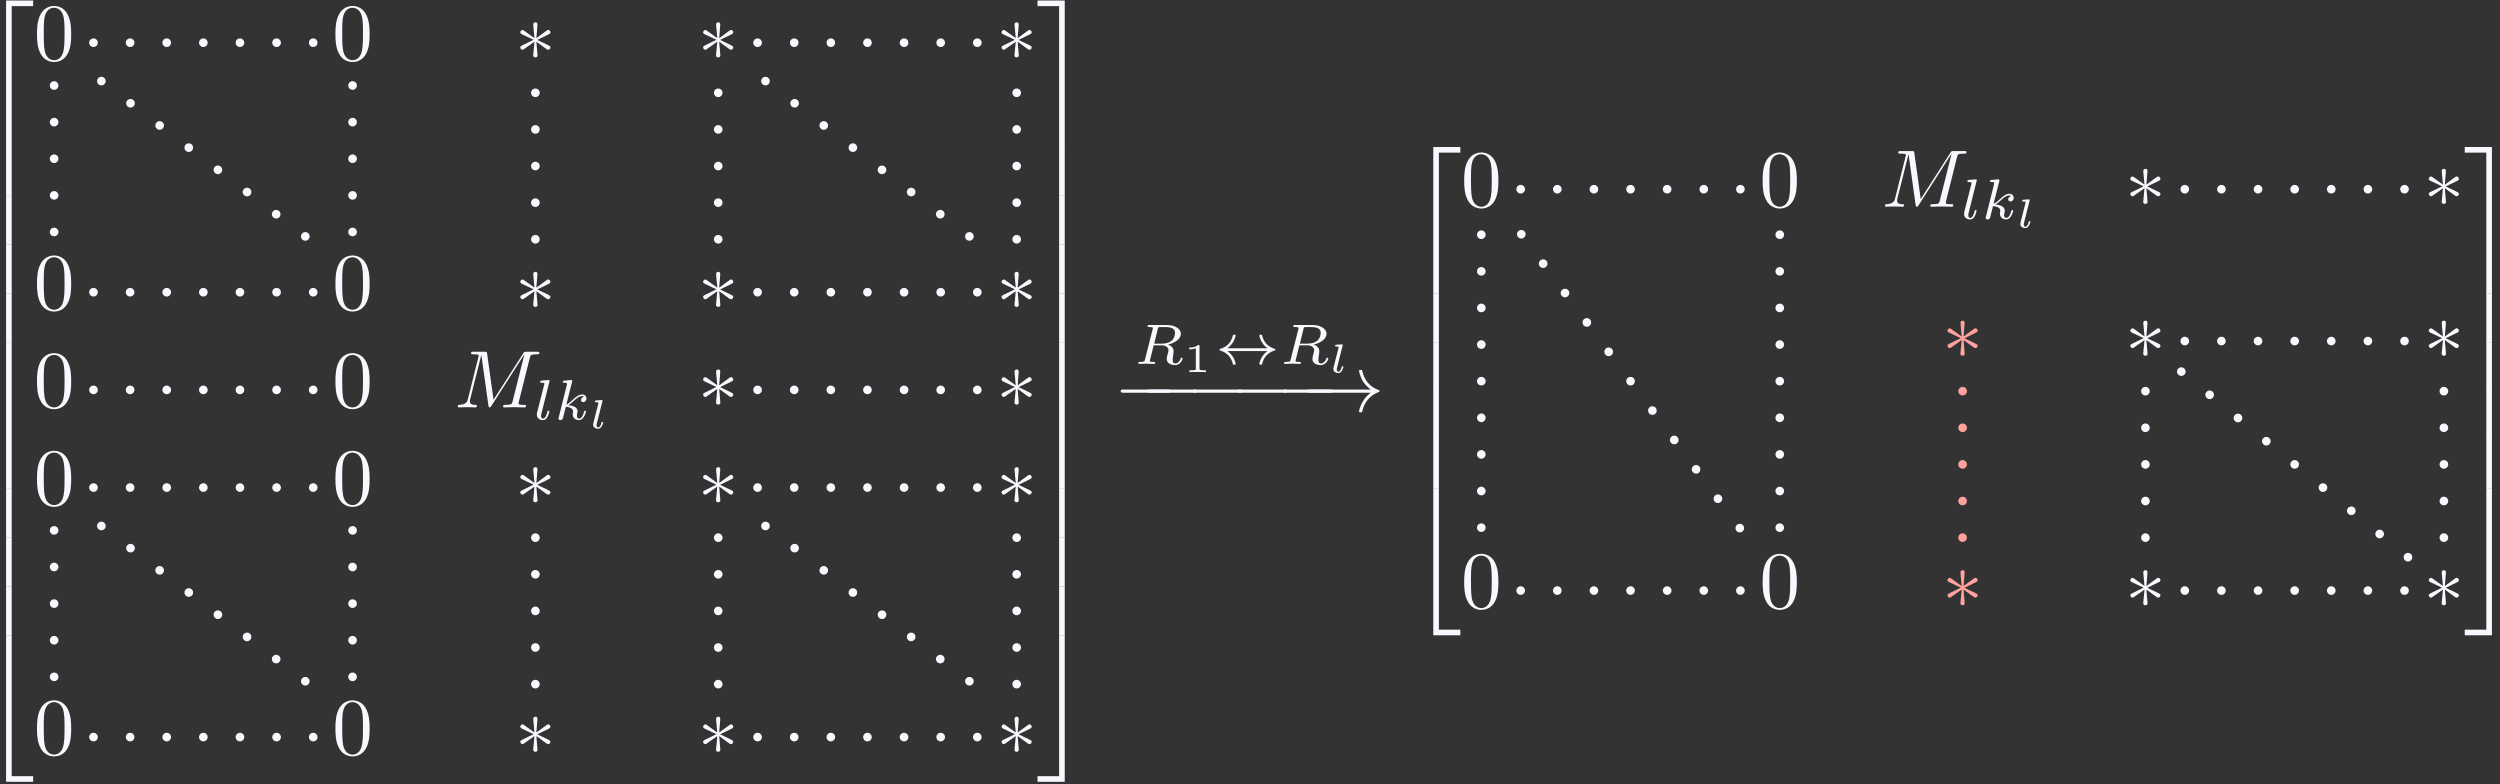 <?xml version="1.0" encoding="UTF-8"?>
<svg xmlns="http://www.w3.org/2000/svg" xmlns:xlink="http://www.w3.org/1999/xlink" width="306" height="96" viewBox="0 0 306 96">
<rect x="0" y="0" width="306" height="96" fill="#333333" stroke="none"/>
<defs>
<g>
<g id="glyph-0-0">
</g>
<g id="glyph-0-1">
<path d="M 3.25 17.547 L 3.938 17.547 L 3.938 0.297 L 6.562 0.297 L 6.562 -0.391 L 3.25 -0.391 Z M 3.25 17.547 "/>
</g>
<g id="glyph-0-2">
<path d="M 3.25 5.984 L 3.938 5.984 L 3.938 -0.016 L 3.25 -0.016 Z M 3.25 5.984 "/>
</g>
<g id="glyph-0-3">
<path d="M 3.25 17.531 L 6.562 17.531 L 6.562 16.844 L 3.938 16.844 L 3.938 -0.406 L 3.25 -0.406 Z M 3.25 17.531 "/>
</g>
<g id="glyph-0-4">
<path d="M 2.703 17.547 L 3.391 17.547 L 3.391 -0.391 L 0.062 -0.391 L 0.062 0.297 L 2.703 0.297 Z M 2.703 17.547 "/>
</g>
<g id="glyph-0-5">
<path d="M 2.703 5.984 L 3.391 5.984 L 3.391 -0.016 L 2.703 -0.016 Z M 2.703 5.984 "/>
</g>
<g id="glyph-0-6">
<path d="M 2.703 16.844 L 0.062 16.844 L 0.062 17.531 L 3.391 17.531 L 3.391 -0.406 L 2.703 -0.406 Z M 2.703 16.844 "/>
</g>
<g id="glyph-1-0">
</g>
<g id="glyph-1-1">
<path d="M 4.578 -3.188 C 4.578 -3.984 4.531 -4.781 4.188 -5.516 C 3.734 -6.484 2.906 -6.641 2.5 -6.641 C 1.891 -6.641 1.172 -6.375 0.75 -5.453 C 0.438 -4.766 0.391 -3.984 0.391 -3.188 C 0.391 -2.438 0.422 -1.547 0.844 -0.781 C 1.266 0.016 2 0.219 2.484 0.219 C 3.016 0.219 3.781 0.016 4.219 -0.938 C 4.531 -1.625 4.578 -2.406 4.578 -3.188 Z M 2.484 0 C 2.094 0 1.5 -0.25 1.328 -1.203 C 1.219 -1.797 1.219 -2.719 1.219 -3.312 C 1.219 -3.953 1.219 -4.609 1.297 -5.141 C 1.484 -6.328 2.234 -6.422 2.484 -6.422 C 2.812 -6.422 3.469 -6.234 3.656 -5.25 C 3.766 -4.688 3.766 -3.938 3.766 -3.312 C 3.766 -2.562 3.766 -1.891 3.656 -1.25 C 3.5 -0.297 2.938 0 2.484 0 Z M 2.484 0 "/>
</g>
<g id="glyph-2-0">
</g>
<g id="glyph-2-1">
<path d="M 2.734 -4.25 C 2.75 -4.391 2.75 -4.641 2.5 -4.641 C 2.328 -4.641 2.203 -4.5 2.234 -4.375 L 2.234 -4.25 L 2.375 -2.703 L 1.094 -3.625 C 1 -3.672 0.984 -3.703 0.922 -3.703 C 0.781 -3.703 0.641 -3.562 0.641 -3.422 C 0.641 -3.266 0.75 -3.219 0.844 -3.172 L 2.266 -2.5 L 0.891 -1.828 C 0.734 -1.75 0.641 -1.703 0.641 -1.562 C 0.641 -1.406 0.781 -1.281 0.922 -1.281 C 0.984 -1.281 1 -1.281 1.25 -1.469 L 2.375 -2.266 L 2.219 -0.594 C 2.219 -0.391 2.406 -0.344 2.484 -0.344 C 2.609 -0.344 2.75 -0.406 2.75 -0.594 L 2.609 -2.266 L 3.875 -1.344 C 3.969 -1.297 3.984 -1.281 4.062 -1.281 C 4.203 -1.281 4.328 -1.422 4.328 -1.562 C 4.328 -1.703 4.234 -1.75 4.109 -1.812 C 3.516 -2.109 3.5 -2.109 2.719 -2.484 L 4.094 -3.156 C 4.25 -3.234 4.328 -3.266 4.328 -3.422 C 4.328 -3.562 4.203 -3.703 4.062 -3.703 C 3.984 -3.703 3.969 -3.703 3.719 -3.516 L 2.609 -2.703 Z M 2.734 -4.25 "/>
</g>
<g id="glyph-2-2">
<path d="M 6.562 -2.297 C 6.734 -2.297 6.922 -2.297 6.922 -2.5 C 6.922 -2.688 6.734 -2.688 6.562 -2.688 L 1.172 -2.688 C 1 -2.688 0.828 -2.688 0.828 -2.5 C 0.828 -2.297 1 -2.297 1.172 -2.297 Z M 6.562 -2.297 "/>
</g>
<g id="glyph-2-3">
<path d="M 8.312 -2.297 C 7.766 -1.875 7.5 -1.469 7.422 -1.328 C 6.969 -0.641 6.891 -0.016 6.891 -0.016 C 6.891 0.109 7.016 0.109 7.094 0.109 C 7.25 0.109 7.266 0.094 7.312 -0.094 C 7.531 -1.062 8.125 -1.906 9.25 -2.359 C 9.375 -2.406 9.406 -2.422 9.406 -2.5 C 9.406 -2.562 9.344 -2.594 9.328 -2.609 C 8.875 -2.766 7.672 -3.266 7.297 -4.938 C 7.266 -5.062 7.25 -5.094 7.094 -5.094 C 7.016 -5.094 6.891 -5.094 6.891 -4.969 C 6.891 -4.953 6.984 -4.328 7.391 -3.656 C 7.594 -3.359 7.891 -3.016 8.312 -2.688 L 0.906 -2.688 C 0.734 -2.688 0.547 -2.688 0.547 -2.5 C 0.547 -2.297 0.734 -2.297 0.906 -2.297 Z M 8.312 -2.297 "/>
</g>
<g id="glyph-3-0">
</g>
<g id="glyph-3-1">
<path d="M 9.234 -6.047 C 9.328 -6.406 9.344 -6.5 10.094 -6.5 C 10.312 -6.5 10.406 -6.5 10.406 -6.703 C 10.406 -6.812 10.312 -6.812 10.141 -6.812 L 8.828 -6.812 C 8.562 -6.812 8.547 -6.812 8.438 -6.625 L 4.797 -0.938 L 4.016 -6.578 C 3.984 -6.812 3.969 -6.812 3.703 -6.812 L 2.344 -6.812 C 2.156 -6.812 2.047 -6.812 2.047 -6.625 C 2.047 -6.5 2.141 -6.5 2.328 -6.5 C 2.469 -6.5 2.641 -6.484 2.766 -6.484 C 2.922 -6.453 2.984 -6.438 2.984 -6.312 C 2.984 -6.281 2.969 -6.25 2.938 -6.125 L 1.672 -1.062 C 1.578 -0.656 1.406 -0.344 0.594 -0.312 C 0.547 -0.312 0.422 -0.297 0.422 -0.125 C 0.422 -0.031 0.484 0 0.562 0 C 0.875 0 1.219 -0.031 1.562 -0.031 C 1.891 -0.031 2.25 0 2.578 0 C 2.625 0 2.766 0 2.766 -0.203 C 2.766 -0.312 2.656 -0.312 2.578 -0.312 C 2.016 -0.312 1.906 -0.516 1.906 -0.75 C 1.906 -0.812 1.906 -0.875 1.938 -0.984 L 3.297 -6.406 L 3.312 -6.406 L 4.172 -0.234 C 4.188 -0.109 4.203 0 4.312 0 C 4.422 0 4.484 -0.109 4.531 -0.172 L 8.562 -6.484 L 8.578 -6.484 L 7.141 -0.781 C 7.047 -0.391 7.031 -0.312 6.234 -0.312 C 6.078 -0.312 5.969 -0.312 5.969 -0.125 C 5.969 0 6.078 0 6.109 0 C 6.391 0 7.062 -0.031 7.344 -0.031 C 7.75 -0.031 8.188 0 8.594 0 C 8.656 0 8.781 0 8.781 -0.203 C 8.781 -0.312 8.688 -0.312 8.5 -0.312 C 8.141 -0.312 7.859 -0.312 7.859 -0.484 C 7.859 -0.531 7.859 -0.547 7.906 -0.734 Z M 9.234 -6.047 "/>
</g>
<g id="glyph-4-0">
</g>
<g id="glyph-4-1">
<path d="M 1.969 -4.625 C 1.969 -4.641 2 -4.734 2 -4.734 C 2 -4.781 1.969 -4.844 1.875 -4.844 C 1.734 -4.844 1.156 -4.781 0.984 -4.766 C 0.938 -4.766 0.844 -4.75 0.844 -4.609 C 0.844 -4.516 0.938 -4.516 1.016 -4.516 C 1.359 -4.516 1.359 -4.453 1.359 -4.406 C 1.359 -4.359 1.344 -4.312 1.328 -4.25 L 0.453 -0.812 C 0.438 -0.734 0.438 -0.656 0.438 -0.594 C 0.438 -0.141 0.828 0.062 1.156 0.062 C 1.328 0.062 1.547 0.016 1.719 -0.297 C 1.875 -0.562 1.969 -0.969 1.969 -1 C 1.969 -1.094 1.875 -1.094 1.859 -1.094 C 1.75 -1.094 1.734 -1.047 1.719 -0.922 C 1.625 -0.578 1.484 -0.125 1.188 -0.125 C 1 -0.125 0.953 -0.297 0.953 -0.469 C 0.953 -0.547 0.969 -0.672 1 -0.75 Z M 1.969 -4.625 "/>
</g>
<g id="glyph-4-2">
<path d="M 2.188 -4.625 C 2.188 -4.641 2.203 -4.734 2.203 -4.734 C 2.203 -4.781 2.188 -4.844 2.094 -4.844 C 1.953 -4.844 1.375 -4.781 1.203 -4.766 C 1.156 -4.766 1.047 -4.75 1.047 -4.609 C 1.047 -4.516 1.156 -4.516 1.234 -4.516 C 1.562 -4.516 1.562 -4.453 1.562 -4.406 C 1.562 -4.359 1.547 -4.312 1.547 -4.25 L 0.562 -0.312 C 0.516 -0.188 0.516 -0.172 0.516 -0.156 C 0.516 -0.047 0.609 0.062 0.766 0.062 C 0.953 0.062 1.031 -0.062 1.078 -0.219 C 1.094 -0.25 1.391 -1.484 1.422 -1.578 C 1.922 -1.531 2.312 -1.359 2.312 -1 C 2.312 -0.969 2.312 -0.938 2.297 -0.859 C 2.266 -0.766 2.266 -0.719 2.266 -0.641 C 2.266 -0.156 2.672 0.062 3.016 0.062 C 3.688 0.062 3.891 -0.984 3.891 -1 C 3.891 -1.094 3.812 -1.094 3.781 -1.094 C 3.688 -1.094 3.672 -1.047 3.641 -0.922 C 3.562 -0.625 3.375 -0.125 3.031 -0.125 C 2.844 -0.125 2.781 -0.297 2.781 -0.484 C 2.781 -0.609 2.781 -0.625 2.828 -0.797 C 2.844 -0.828 2.859 -0.938 2.859 -1.016 C 2.859 -1.641 2.031 -1.734 1.734 -1.75 C 1.938 -1.875 2.188 -2.109 2.312 -2.219 C 2.672 -2.547 3.016 -2.875 3.406 -2.875 C 3.484 -2.875 3.578 -2.859 3.641 -2.781 C 3.344 -2.734 3.281 -2.5 3.281 -2.391 C 3.281 -2.25 3.391 -2.141 3.547 -2.141 C 3.75 -2.141 3.953 -2.297 3.953 -2.578 C 3.953 -2.812 3.781 -3.078 3.422 -3.078 C 3.016 -3.078 2.656 -2.781 2.297 -2.453 C 2 -2.188 1.781 -1.969 1.484 -1.844 Z M 2.188 -4.625 "/>
</g>
<g id="glyph-4-3">
<path d="M 2.875 -4.266 C 2.922 -4.469 2.938 -4.484 3.094 -4.516 L 3.547 -4.516 C 4.188 -4.516 4.984 -4.516 4.984 -3.797 C 4.984 -3.5 4.859 -3.062 4.531 -2.812 C 4.25 -2.594 3.812 -2.484 3.328 -2.484 L 2.438 -2.484 Z M 4.141 -2.375 C 4.969 -2.562 5.703 -3.062 5.703 -3.688 C 5.703 -4.281 5 -4.766 3.984 -4.766 L 1.844 -4.766 C 1.719 -4.766 1.625 -4.766 1.625 -4.609 C 1.625 -4.516 1.703 -4.516 1.844 -4.516 C 1.859 -4.516 1.984 -4.516 2.109 -4.5 C 2.266 -4.484 2.266 -4.469 2.266 -4.391 C 2.266 -4.391 2.266 -4.344 2.25 -4.25 L 1.312 -0.547 C 1.266 -0.312 1.25 -0.25 0.703 -0.25 C 0.578 -0.25 0.5 -0.25 0.5 -0.109 C 0.5 -0.031 0.547 0 0.609 0 C 0.734 0 0.906 -0.016 1.031 -0.016 C 1.172 -0.016 1.375 -0.031 1.5 -0.031 C 1.641 -0.031 1.797 -0.016 1.938 -0.016 C 2.094 -0.016 2.266 0 2.406 0 C 2.453 0 2.562 0 2.562 -0.141 C 2.562 -0.25 2.484 -0.25 2.328 -0.25 C 2.219 -0.25 2.188 -0.25 2.062 -0.266 C 1.906 -0.281 1.906 -0.297 1.906 -0.375 C 1.906 -0.375 1.906 -0.422 1.938 -0.516 L 2.375 -2.281 L 3.328 -2.281 C 3.922 -2.281 4.188 -1.984 4.188 -1.656 C 4.188 -1.562 4.125 -1.328 4.078 -1.172 C 4 -0.844 3.969 -0.75 3.969 -0.625 C 3.969 -0.078 4.484 0.141 5 0.141 C 5.641 0.141 5.922 -0.547 5.922 -0.672 C 5.922 -0.688 5.906 -0.766 5.797 -0.766 C 5.703 -0.766 5.688 -0.719 5.672 -0.641 C 5.578 -0.344 5.312 -0.062 5.031 -0.062 C 4.844 -0.062 4.703 -0.125 4.703 -0.516 C 4.703 -0.688 4.75 -1.047 4.781 -1.234 C 4.812 -1.422 4.812 -1.484 4.812 -1.562 C 4.812 -1.641 4.812 -1.875 4.609 -2.078 C 4.484 -2.219 4.297 -2.312 4.141 -2.375 Z M 4.141 -2.375 "/>
</g>
<g id="glyph-5-0">
</g>
<g id="glyph-5-1">
<path d="M 1.656 -3.266 C 1.688 -3.344 1.688 -3.344 1.688 -3.375 C 1.688 -3.453 1.609 -3.453 1.531 -3.453 L 0.906 -3.406 C 0.828 -3.406 0.812 -3.406 0.797 -3.375 C 0.766 -3.359 0.75 -3.297 0.75 -3.266 C 0.75 -3.188 0.844 -3.188 0.906 -3.188 C 1.078 -3.188 1.125 -3.172 1.172 -3.141 C 1.172 -3.109 1.172 -3.047 1.156 -2.984 L 0.547 -0.594 C 0.531 -0.547 0.531 -0.5 0.531 -0.422 C 0.531 -0.125 0.828 0.062 1.125 0.062 C 1.297 0.062 1.438 -0.016 1.547 -0.188 C 1.688 -0.391 1.766 -0.688 1.766 -0.719 C 1.766 -0.781 1.688 -0.781 1.672 -0.781 C 1.578 -0.781 1.562 -0.75 1.547 -0.672 C 1.469 -0.359 1.344 -0.109 1.156 -0.109 C 1.016 -0.109 0.953 -0.219 0.953 -0.375 C 0.953 -0.438 0.953 -0.484 0.969 -0.531 Z M 1.656 -3.266 "/>
</g>
<g id="glyph-6-0">
</g>
<g id="glyph-6-1">
<path d="M 1.984 -3.172 C 1.984 -3.312 1.969 -3.312 1.797 -3.312 C 1.453 -3 0.891 -3 0.797 -3 L 0.719 -3 L 0.719 -2.781 L 0.797 -2.781 C 0.906 -2.781 1.234 -2.797 1.531 -2.922 L 1.531 -0.422 C 1.531 -0.281 1.531 -0.219 1 -0.219 L 0.75 -0.219 L 0.75 0 C 1.016 -0.016 1.469 -0.016 1.75 -0.016 C 2.047 -0.016 2.484 -0.016 2.766 0 L 2.766 -0.219 L 2.516 -0.219 C 1.984 -0.219 1.984 -0.281 1.984 -0.422 Z M 1.984 -3.172 "/>
</g>
<g id="glyph-7-0">
</g>
<g id="glyph-7-1">
<path d="M 1.516 -1.922 C 2.391 -2.562 2.516 -3.469 2.516 -3.484 C 2.516 -3.578 2.453 -3.578 2.344 -3.578 C 2.219 -3.578 2.203 -3.578 2.172 -3.469 C 1.891 -2.359 1.156 -2 0.609 -1.844 C 0.578 -1.828 0.531 -1.797 0.531 -1.75 C 0.531 -1.672 0.609 -1.656 0.625 -1.641 C 1.609 -1.344 2 -0.688 2.172 0 C 2.203 0.094 2.25 0.094 2.344 0.094 C 2.453 0.094 2.516 0.094 2.516 -0.016 C 2.516 -0.031 2.453 -0.5 2.109 -0.969 C 1.938 -1.219 1.75 -1.406 1.516 -1.578 L 6.406 -1.578 C 5.531 -0.938 5.422 -0.016 5.422 -0.016 C 5.422 0.094 5.484 0.094 5.578 0.094 C 5.703 0.094 5.734 0.094 5.766 -0.031 C 5.812 -0.203 5.922 -0.641 6.281 -1.031 C 6.688 -1.453 7.031 -1.562 7.328 -1.656 C 7.359 -1.672 7.391 -1.703 7.391 -1.734 C 7.391 -1.812 7.359 -1.828 7.266 -1.859 C 6.266 -2.172 5.906 -2.891 5.75 -3.5 C 5.734 -3.578 5.672 -3.578 5.578 -3.578 C 5.484 -3.578 5.422 -3.578 5.422 -3.484 C 5.422 -3.469 5.484 -3 5.828 -2.516 C 5.984 -2.281 6.188 -2.078 6.406 -1.922 Z M 1.516 -1.922 "/>
</g>
</g>
</defs>
<g fill="rgb(97.255%, 97.255%, 100%)" fill-opacity="1">
<use xlink:href="#glyph-0-1" x="-2.506" y="0.452"/>
</g>
<g fill="rgb(97.255%, 97.255%, 100%)" fill-opacity="1">
<use xlink:href="#glyph-0-2" x="-2.506" y="17.986"/>
</g>
<g fill="rgb(97.255%, 97.255%, 100%)" fill-opacity="1">
<use xlink:href="#glyph-0-2" x="-2.506" y="23.964"/>
</g>
<g fill="rgb(97.255%, 97.255%, 100%)" fill-opacity="1">
<use xlink:href="#glyph-0-2" x="-2.506" y="29.942"/>
</g>
<g fill="rgb(97.255%, 97.255%, 100%)" fill-opacity="1">
<use xlink:href="#glyph-0-2" x="-2.506" y="35.919"/>
</g>
<g fill="rgb(97.255%, 97.255%, 100%)" fill-opacity="1">
<use xlink:href="#glyph-0-2" x="-2.506" y="41.897"/>
</g>
<g fill="rgb(97.255%, 97.255%, 100%)" fill-opacity="1">
<use xlink:href="#glyph-0-2" x="-2.506" y="47.875"/>
</g>
<g fill="rgb(97.255%, 97.255%, 100%)" fill-opacity="1">
<use xlink:href="#glyph-0-2" x="-2.506" y="53.852"/>
</g>
<g fill="rgb(97.255%, 97.255%, 100%)" fill-opacity="1">
<use xlink:href="#glyph-0-2" x="-2.506" y="59.83"/>
</g>
<g fill="rgb(97.255%, 97.255%, 100%)" fill-opacity="1">
<use xlink:href="#glyph-0-2" x="-2.506" y="65.807"/>
</g>
<g fill="rgb(97.255%, 97.255%, 100%)" fill-opacity="1">
<use xlink:href="#glyph-0-2" x="-2.506" y="71.785"/>
</g>
<g fill="rgb(97.255%, 97.255%, 100%)" fill-opacity="1">
<use xlink:href="#glyph-0-3" x="-2.506" y="78.161"/>
</g>
<g fill="rgb(97.255%, 97.255%, 100%)" fill-opacity="1">
<use xlink:href="#glyph-1-1" x="4.136" y="7.371"/>
</g>
<g fill="rgb(97.255%, 97.255%, 100%)" fill-opacity="1">
<use xlink:href="#glyph-1-1" x="40.665" y="7.371"/>
</g>
<g fill="rgb(97.255%, 97.255%, 100%)" fill-opacity="1">
<use xlink:href="#glyph-2-1" x="63.043" y="7.371"/>
</g>
<g fill="rgb(97.255%, 97.255%, 100%)" fill-opacity="1">
<use xlink:href="#glyph-2-1" x="85.421" y="7.371"/>
</g>
<g fill="rgb(97.255%, 97.255%, 100%)" fill-opacity="1">
<use xlink:href="#glyph-2-1" x="121.951" y="7.371"/>
</g>
<g fill="rgb(97.255%, 97.255%, 100%)" fill-opacity="1">
<use xlink:href="#glyph-1-1" x="4.136" y="37.912"/>
</g>
<g fill="rgb(97.255%, 97.255%, 100%)" fill-opacity="1">
<use xlink:href="#glyph-1-1" x="40.665" y="37.912"/>
</g>
<g fill="rgb(97.255%, 97.255%, 100%)" fill-opacity="1">
<use xlink:href="#glyph-2-1" x="63.043" y="37.912"/>
</g>
<g fill="rgb(97.255%, 97.255%, 100%)" fill-opacity="1">
<use xlink:href="#glyph-2-1" x="85.421" y="37.912"/>
</g>
<g fill="rgb(97.255%, 97.255%, 100%)" fill-opacity="1">
<use xlink:href="#glyph-2-1" x="121.951" y="37.912"/>
</g>
<g fill="rgb(97.255%, 97.255%, 100%)" fill-opacity="1">
<use xlink:href="#glyph-1-1" x="4.136" y="49.867"/>
</g>
<g fill="rgb(97.255%, 97.255%, 100%)" fill-opacity="1">
<use xlink:href="#glyph-1-1" x="40.665" y="49.867"/>
</g>
<g fill="rgb(97.255%, 97.255%, 100%)" fill-opacity="1">
<use xlink:href="#glyph-3-1" x="55.609" y="49.867"/>
</g>
<g fill="rgb(97.255%, 97.255%, 100%)" fill-opacity="1">
<use xlink:href="#glyph-4-1" x="65.274" y="51.361"/>
</g>
<g fill="rgb(97.255%, 97.255%, 100%)" fill-opacity="1">
<use xlink:href="#glyph-4-2" x="67.835" y="51.361"/>
</g>
<g fill="rgb(97.255%, 97.255%, 100%)" fill-opacity="1">
<use xlink:href="#glyph-5-1" x="72.07" y="52.419"/>
</g>
<g fill="rgb(97.255%, 97.255%, 100%)" fill-opacity="1">
<use xlink:href="#glyph-2-1" x="85.421" y="49.867"/>
</g>
<g fill="rgb(97.255%, 97.255%, 100%)" fill-opacity="1">
<use xlink:href="#glyph-2-1" x="121.951" y="49.867"/>
</g>
<g fill="rgb(97.255%, 97.255%, 100%)" fill-opacity="1">
<use xlink:href="#glyph-1-1" x="4.136" y="61.822"/>
</g>
<g fill="rgb(97.255%, 97.255%, 100%)" fill-opacity="1">
<use xlink:href="#glyph-1-1" x="40.665" y="61.822"/>
</g>
<g fill="rgb(97.255%, 97.255%, 100%)" fill-opacity="1">
<use xlink:href="#glyph-2-1" x="63.043" y="61.822"/>
</g>
<g fill="rgb(97.255%, 97.255%, 100%)" fill-opacity="1">
<use xlink:href="#glyph-2-1" x="85.421" y="61.822"/>
</g>
<g fill="rgb(97.255%, 97.255%, 100%)" fill-opacity="1">
<use xlink:href="#glyph-2-1" x="121.951" y="61.822"/>
</g>
<g fill="rgb(97.255%, 97.255%, 100%)" fill-opacity="1">
<use xlink:href="#glyph-1-1" x="4.136" y="92.363"/>
</g>
<g fill="rgb(97.255%, 97.255%, 100%)" fill-opacity="1">
<use xlink:href="#glyph-1-1" x="40.665" y="92.363"/>
</g>
<g fill="rgb(97.255%, 97.255%, 100%)" fill-opacity="1">
<use xlink:href="#glyph-2-1" x="63.043" y="92.363"/>
</g>
<g fill="rgb(97.255%, 97.255%, 100%)" fill-opacity="1">
<use xlink:href="#glyph-2-1" x="85.421" y="92.363"/>
</g>
<g fill="rgb(97.255%, 97.255%, 100%)" fill-opacity="1">
<use xlink:href="#glyph-2-1" x="121.951" y="92.363"/>
</g>
<g fill="rgb(97.255%, 97.255%, 100%)" fill-opacity="1">
<use xlink:href="#glyph-0-4" x="126.932" y="0.452"/>
</g>
<g fill="rgb(97.255%, 97.255%, 100%)" fill-opacity="1">
<use xlink:href="#glyph-0-5" x="126.932" y="17.986"/>
</g>
<g fill="rgb(97.255%, 97.255%, 100%)" fill-opacity="1">
<use xlink:href="#glyph-0-5" x="126.932" y="23.964"/>
</g>
<g fill="rgb(97.255%, 97.255%, 100%)" fill-opacity="1">
<use xlink:href="#glyph-0-5" x="126.932" y="29.942"/>
</g>
<g fill="rgb(97.255%, 97.255%, 100%)" fill-opacity="1">
<use xlink:href="#glyph-0-5" x="126.932" y="35.919"/>
</g>
<g fill="rgb(97.255%, 97.255%, 100%)" fill-opacity="1">
<use xlink:href="#glyph-0-5" x="126.932" y="41.897"/>
</g>
<g fill="rgb(97.255%, 97.255%, 100%)" fill-opacity="1">
<use xlink:href="#glyph-0-5" x="126.932" y="47.875"/>
</g>
<g fill="rgb(97.255%, 97.255%, 100%)" fill-opacity="1">
<use xlink:href="#glyph-0-5" x="126.932" y="53.852"/>
</g>
<g fill="rgb(97.255%, 97.255%, 100%)" fill-opacity="1">
<use xlink:href="#glyph-0-5" x="126.932" y="59.83"/>
</g>
<g fill="rgb(97.255%, 97.255%, 100%)" fill-opacity="1">
<use xlink:href="#glyph-0-5" x="126.932" y="65.807"/>
</g>
<g fill="rgb(97.255%, 97.255%, 100%)" fill-opacity="1">
<use xlink:href="#glyph-0-5" x="126.932" y="71.785"/>
</g>
<g fill="rgb(97.255%, 97.255%, 100%)" fill-opacity="1">
<use xlink:href="#glyph-0-6" x="126.932" y="78.161"/>
</g>
<path fill-rule="nonzero" fill="rgb(97.255%, 97.255%, 100%)" fill-opacity="1" d="M 7.152 10.465 C 7.152 10.176 6.918 9.938 6.625 9.938 C 6.332 9.938 6.098 10.176 6.098 10.465 C 6.098 10.758 6.332 10.996 6.625 10.996 C 6.918 10.996 7.152 10.758 7.152 10.465 Z M 7.152 14.949 C 7.152 14.656 6.918 14.422 6.625 14.422 C 6.332 14.422 6.098 14.656 6.098 14.949 C 6.098 15.238 6.332 15.477 6.625 15.477 C 6.918 15.477 7.152 15.238 7.152 14.949 Z M 7.152 19.43 C 7.152 19.141 6.918 18.902 6.625 18.902 C 6.332 18.902 6.098 19.141 6.098 19.43 C 6.098 19.723 6.332 19.957 6.625 19.957 C 6.918 19.957 7.152 19.723 7.152 19.43 Z M 7.152 23.914 C 7.152 23.621 6.918 23.387 6.625 23.387 C 6.332 23.387 6.098 23.621 6.098 23.914 C 6.098 24.203 6.332 24.441 6.625 24.441 C 6.918 24.441 7.152 24.203 7.152 23.914 Z M 7.152 28.395 C 7.152 28.102 6.918 27.867 6.625 27.867 C 6.332 27.867 6.098 28.102 6.098 28.395 C 6.098 28.688 6.332 28.922 6.625 28.922 C 6.918 28.922 7.152 28.688 7.152 28.395 Z M 7.152 28.395 "/>
<path fill-rule="nonzero" fill="rgb(97.255%, 97.255%, 100%)" fill-opacity="1" d="M 43.684 10.465 C 43.684 10.176 43.445 9.938 43.156 9.938 C 42.863 9.938 42.625 10.176 42.625 10.465 C 42.625 10.758 42.863 10.996 43.156 10.996 C 43.445 10.996 43.684 10.758 43.684 10.465 Z M 43.684 14.949 C 43.684 14.656 43.445 14.422 43.156 14.422 C 42.863 14.422 42.625 14.656 42.625 14.949 C 42.625 15.238 42.863 15.477 43.156 15.477 C 43.445 15.477 43.684 15.238 43.684 14.949 Z M 43.684 19.43 C 43.684 19.141 43.445 18.902 43.156 18.902 C 42.863 18.902 42.625 19.141 42.625 19.43 C 42.625 19.723 42.863 19.957 43.156 19.957 C 43.445 19.957 43.684 19.723 43.684 19.43 Z M 43.684 23.914 C 43.684 23.621 43.445 23.387 43.156 23.387 C 42.863 23.387 42.625 23.621 42.625 23.914 C 42.625 24.203 42.863 24.441 43.156 24.441 C 43.445 24.441 43.684 24.203 43.684 23.914 Z M 43.684 28.395 C 43.684 28.102 43.445 27.867 43.156 27.867 C 42.863 27.867 42.625 28.102 42.625 28.395 C 42.625 28.688 42.863 28.922 43.156 28.922 C 43.445 28.922 43.684 28.688 43.684 28.395 Z M 43.684 28.395 "/>
<path fill-rule="nonzero" fill="rgb(97.255%, 97.255%, 100%)" fill-opacity="1" d="M 66.062 11.359 C 66.062 11.066 65.824 10.832 65.531 10.832 C 65.242 10.832 65.004 11.066 65.004 11.359 C 65.004 11.652 65.242 11.887 65.531 11.887 C 65.824 11.887 66.062 11.652 66.062 11.359 Z M 66.062 15.84 C 66.062 15.551 65.824 15.312 65.531 15.312 C 65.242 15.312 65.004 15.551 65.004 15.84 C 65.004 16.133 65.242 16.367 65.531 16.367 C 65.824 16.367 66.062 16.133 66.062 15.84 Z M 66.062 20.324 C 66.062 20.031 65.824 19.797 65.531 19.797 C 65.242 19.797 65.004 20.031 65.004 20.324 C 65.004 20.613 65.242 20.852 65.531 20.852 C 65.824 20.852 66.062 20.613 66.062 20.324 Z M 66.062 24.805 C 66.062 24.516 65.824 24.277 65.531 24.277 C 65.242 24.277 65.004 24.516 65.004 24.805 C 65.004 25.098 65.242 25.332 65.531 25.332 C 65.824 25.332 66.062 25.098 66.062 24.805 Z M 66.062 29.289 C 66.062 28.996 65.824 28.758 65.531 28.758 C 65.242 28.758 65.004 28.996 65.004 29.289 C 65.004 29.578 65.242 29.816 65.531 29.816 C 65.824 29.816 66.062 29.578 66.062 29.289 Z M 66.062 29.289 "/>
<path fill-rule="nonzero" fill="rgb(97.255%, 97.255%, 100%)" fill-opacity="1" d="M 88.438 11.359 C 88.438 11.066 88.203 10.832 87.91 10.832 C 87.621 10.832 87.383 11.066 87.383 11.359 C 87.383 11.652 87.621 11.887 87.91 11.887 C 88.203 11.887 88.438 11.652 88.438 11.359 Z M 88.438 15.84 C 88.438 15.551 88.203 15.312 87.91 15.312 C 87.621 15.312 87.383 15.551 87.383 15.84 C 87.383 16.133 87.621 16.367 87.91 16.367 C 88.203 16.367 88.438 16.133 88.438 15.84 Z M 88.438 20.324 C 88.438 20.031 88.203 19.797 87.91 19.797 C 87.621 19.797 87.383 20.031 87.383 20.324 C 87.383 20.613 87.621 20.852 87.91 20.852 C 88.203 20.852 88.438 20.613 88.438 20.324 Z M 88.438 24.805 C 88.438 24.516 88.203 24.277 87.91 24.277 C 87.621 24.277 87.383 24.516 87.383 24.805 C 87.383 25.098 87.621 25.332 87.91 25.332 C 88.203 25.332 88.438 25.098 88.438 24.805 Z M 88.438 29.289 C 88.438 28.996 88.203 28.758 87.91 28.758 C 87.621 28.758 87.383 28.996 87.383 29.289 C 87.383 29.578 87.621 29.816 87.91 29.816 C 88.203 29.816 88.438 29.578 88.438 29.289 Z M 88.438 29.289 "/>
<path fill-rule="nonzero" fill="rgb(97.255%, 97.255%, 100%)" fill-opacity="1" d="M 124.969 11.359 C 124.969 11.066 124.734 10.832 124.441 10.832 C 124.148 10.832 123.914 11.066 123.914 11.359 C 123.914 11.652 124.148 11.887 124.441 11.887 C 124.734 11.887 124.969 11.652 124.969 11.359 Z M 124.969 15.84 C 124.969 15.551 124.734 15.312 124.441 15.312 C 124.148 15.312 123.914 15.551 123.914 15.84 C 123.914 16.133 124.148 16.367 124.441 16.367 C 124.734 16.367 124.969 16.133 124.969 15.84 Z M 124.969 20.324 C 124.969 20.031 124.734 19.797 124.441 19.797 C 124.148 19.797 123.914 20.031 123.914 20.324 C 123.914 20.613 124.148 20.852 124.441 20.852 C 124.734 20.852 124.969 20.613 124.969 20.324 Z M 124.969 24.805 C 124.969 24.516 124.734 24.277 124.441 24.277 C 124.148 24.277 123.914 24.516 123.914 24.805 C 123.914 25.098 124.148 25.332 124.441 25.332 C 124.734 25.332 124.969 25.098 124.969 24.805 Z M 124.969 29.289 C 124.969 28.996 124.734 28.758 124.441 28.758 C 124.148 28.758 123.914 28.996 123.914 29.289 C 123.914 29.578 124.148 29.816 124.441 29.816 C 124.734 29.816 124.969 29.578 124.969 29.289 Z M 124.969 29.289 "/>
<path fill-rule="nonzero" fill="rgb(97.255%, 97.255%, 100%)" fill-opacity="1" d="M 7.152 64.918 C 7.152 64.625 6.918 64.391 6.625 64.391 C 6.332 64.391 6.098 64.625 6.098 64.918 C 6.098 65.211 6.332 65.445 6.625 65.445 C 6.918 65.445 7.152 65.211 7.152 64.918 Z M 7.152 69.402 C 7.152 69.109 6.918 68.871 6.625 68.871 C 6.332 68.871 6.098 69.109 6.098 69.402 C 6.098 69.691 6.332 69.93 6.625 69.93 C 6.918 69.93 7.152 69.691 7.152 69.402 Z M 7.152 73.883 C 7.152 73.59 6.918 73.355 6.625 73.355 C 6.332 73.355 6.098 73.59 6.098 73.883 C 6.098 74.176 6.332 74.41 6.625 74.41 C 6.918 74.41 7.152 74.176 7.152 73.883 Z M 7.152 78.363 C 7.152 78.074 6.918 77.836 6.625 77.836 C 6.332 77.836 6.098 78.074 6.098 78.363 C 6.098 78.656 6.332 78.895 6.625 78.895 C 6.918 78.895 7.152 78.656 7.152 78.363 Z M 7.152 82.848 C 7.152 82.555 6.918 82.32 6.625 82.32 C 6.332 82.32 6.098 82.555 6.098 82.848 C 6.098 83.137 6.332 83.375 6.625 83.375 C 6.918 83.375 7.152 83.137 7.152 82.848 Z M 7.152 82.848 "/>
<path fill-rule="nonzero" fill="rgb(97.255%, 97.255%, 100%)" fill-opacity="1" d="M 43.684 64.918 C 43.684 64.625 43.445 64.391 43.156 64.391 C 42.863 64.391 42.625 64.625 42.625 64.918 C 42.625 65.211 42.863 65.445 43.156 65.445 C 43.445 65.445 43.684 65.211 43.684 64.918 Z M 43.684 69.402 C 43.684 69.109 43.445 68.871 43.156 68.871 C 42.863 68.871 42.625 69.109 42.625 69.402 C 42.625 69.691 42.863 69.93 43.156 69.93 C 43.445 69.93 43.684 69.691 43.684 69.402 Z M 43.684 73.883 C 43.684 73.59 43.445 73.355 43.156 73.355 C 42.863 73.355 42.625 73.59 42.625 73.883 C 42.625 74.176 42.863 74.41 43.156 74.41 C 43.445 74.41 43.684 74.176 43.684 73.883 Z M 43.684 78.363 C 43.684 78.074 43.445 77.836 43.156 77.836 C 42.863 77.836 42.625 78.074 42.625 78.363 C 42.625 78.656 42.863 78.895 43.156 78.895 C 43.445 78.895 43.684 78.656 43.684 78.363 Z M 43.684 82.848 C 43.684 82.555 43.445 82.32 43.156 82.32 C 42.863 82.32 42.625 82.555 42.625 82.848 C 42.625 83.137 42.863 83.375 43.156 83.375 C 43.445 83.375 43.684 83.137 43.684 82.848 Z M 43.684 82.848 "/>
<path fill-rule="nonzero" fill="rgb(97.255%, 97.255%, 100%)" fill-opacity="1" d="M 66.062 65.812 C 66.062 65.52 65.824 65.281 65.531 65.281 C 65.242 65.281 65.004 65.52 65.004 65.812 C 65.004 66.102 65.242 66.34 65.531 66.34 C 65.824 66.34 66.062 66.102 66.062 65.812 Z M 66.062 70.293 C 66.062 70 65.824 69.766 65.531 69.766 C 65.242 69.766 65.004 70 65.004 70.293 C 65.004 70.586 65.242 70.82 65.531 70.82 C 65.824 70.82 66.062 70.586 66.062 70.293 Z M 66.062 74.773 C 66.062 74.484 65.824 74.246 65.531 74.246 C 65.242 74.246 65.004 74.484 65.004 74.773 C 65.004 75.066 65.242 75.305 65.531 75.305 C 65.824 75.305 66.062 75.066 66.062 74.773 Z M 66.062 79.258 C 66.062 78.965 65.824 78.73 65.531 78.73 C 65.242 78.73 65.004 78.965 65.004 79.258 C 65.004 79.547 65.242 79.785 65.531 79.785 C 65.824 79.785 66.062 79.547 66.062 79.258 Z M 66.062 83.738 C 66.062 83.449 65.824 83.211 65.531 83.211 C 65.242 83.211 65.004 83.449 65.004 83.738 C 65.004 84.031 65.242 84.266 65.531 84.266 C 65.824 84.266 66.062 84.031 66.062 83.738 Z M 66.062 83.738 "/>
<path fill-rule="nonzero" fill="rgb(97.255%, 97.255%, 100%)" fill-opacity="1" d="M 88.438 65.812 C 88.438 65.52 88.203 65.281 87.91 65.281 C 87.621 65.281 87.383 65.52 87.383 65.812 C 87.383 66.102 87.621 66.34 87.91 66.34 C 88.203 66.34 88.438 66.102 88.438 65.812 Z M 88.438 70.293 C 88.438 70 88.203 69.766 87.91 69.766 C 87.621 69.766 87.383 70 87.383 70.293 C 87.383 70.586 87.621 70.82 87.91 70.82 C 88.203 70.82 88.438 70.586 88.438 70.293 Z M 88.438 74.773 C 88.438 74.484 88.203 74.246 87.91 74.246 C 87.621 74.246 87.383 74.484 87.383 74.773 C 87.383 75.066 87.621 75.305 87.91 75.305 C 88.203 75.305 88.438 75.066 88.438 74.773 Z M 88.438 79.258 C 88.438 78.965 88.203 78.73 87.91 78.73 C 87.621 78.73 87.383 78.965 87.383 79.258 C 87.383 79.547 87.621 79.785 87.91 79.785 C 88.203 79.785 88.438 79.547 88.438 79.258 Z M 88.438 83.738 C 88.438 83.449 88.203 83.211 87.91 83.211 C 87.621 83.211 87.383 83.449 87.383 83.738 C 87.383 84.031 87.621 84.266 87.91 84.266 C 88.203 84.266 88.438 84.031 88.438 83.738 Z M 88.438 83.738 "/>
<path fill-rule="nonzero" fill="rgb(97.255%, 97.255%, 100%)" fill-opacity="1" d="M 124.969 65.812 C 124.969 65.52 124.734 65.281 124.441 65.281 C 124.148 65.281 123.914 65.52 123.914 65.812 C 123.914 66.102 124.148 66.34 124.441 66.34 C 124.734 66.34 124.969 66.102 124.969 65.812 Z M 124.969 70.293 C 124.969 70 124.734 69.766 124.441 69.766 C 124.148 69.766 123.914 70 123.914 70.293 C 123.914 70.586 124.148 70.82 124.441 70.82 C 124.734 70.82 124.969 70.586 124.969 70.293 Z M 124.969 74.773 C 124.969 74.484 124.734 74.246 124.441 74.246 C 124.148 74.246 123.914 74.484 123.914 74.773 C 123.914 75.066 124.148 75.305 124.441 75.305 C 124.734 75.305 124.969 75.066 124.969 74.773 Z M 124.969 79.258 C 124.969 78.965 124.734 78.73 124.441 78.73 C 124.148 78.73 123.914 78.965 123.914 79.258 C 123.914 79.547 124.148 79.785 124.441 79.785 C 124.734 79.785 124.969 79.547 124.969 79.258 Z M 124.969 83.738 C 124.969 83.449 124.734 83.211 124.441 83.211 C 124.148 83.211 123.914 83.449 123.914 83.738 C 123.914 84.031 124.148 84.266 124.441 84.266 C 124.734 84.266 124.969 84.031 124.969 83.738 Z M 124.969 83.738 "/>
<path fill-rule="nonzero" fill="rgb(97.255%, 97.255%, 100%)" fill-opacity="1" d="M 12.938 9.926 C 12.938 9.633 12.699 9.398 12.41 9.398 C 12.117 9.398 11.883 9.633 11.883 9.926 C 11.883 10.219 12.117 10.453 12.41 10.453 C 12.699 10.453 12.938 10.219 12.938 9.926 Z M 16.504 12.641 C 16.504 12.352 16.266 12.113 15.977 12.113 C 15.684 12.113 15.445 12.352 15.445 12.641 C 15.445 12.934 15.684 13.168 15.977 13.168 C 16.266 13.168 16.504 12.934 16.504 12.641 Z M 20.07 15.355 C 20.07 15.066 19.832 14.828 19.543 14.828 C 19.25 14.828 19.012 15.066 19.012 15.355 C 19.012 15.648 19.25 15.887 19.543 15.887 C 19.832 15.887 20.07 15.648 20.07 15.355 Z M 23.637 18.074 C 23.637 17.781 23.398 17.543 23.105 17.543 C 22.816 17.543 22.578 17.781 22.578 18.074 C 22.578 18.363 22.816 18.602 23.105 18.602 C 23.398 18.602 23.637 18.363 23.637 18.074 Z M 27.199 20.789 C 27.199 20.496 26.965 20.262 26.672 20.262 C 26.383 20.262 26.145 20.496 26.145 20.789 C 26.145 21.082 26.383 21.316 26.672 21.316 C 26.965 21.316 27.199 21.082 27.199 20.789 Z M 30.766 23.504 C 30.766 23.211 30.531 22.977 30.238 22.977 C 29.945 22.977 29.711 23.211 29.711 23.504 C 29.711 23.797 29.945 24.031 30.238 24.031 C 30.531 24.031 30.766 23.797 30.766 23.504 Z M 34.332 26.219 C 34.332 25.93 34.098 25.691 33.805 25.691 C 33.512 25.691 33.277 25.93 33.277 26.219 C 33.277 26.512 33.512 26.746 33.805 26.746 C 34.098 26.746 34.332 26.512 34.332 26.219 Z M 37.898 28.934 C 37.898 28.645 37.66 28.406 37.371 28.406 C 37.078 28.406 36.844 28.645 36.844 28.934 C 36.844 29.227 37.078 29.465 37.371 29.465 C 37.66 29.465 37.898 29.227 37.898 28.934 Z M 37.898 28.934 "/>
<path fill-rule="nonzero" fill="rgb(97.255%, 97.255%, 100%)" fill-opacity="1" d="M 94.223 9.926 C 94.223 9.633 93.988 9.398 93.695 9.398 C 93.406 9.398 93.168 9.633 93.168 9.926 C 93.168 10.219 93.406 10.453 93.695 10.453 C 93.988 10.453 94.223 10.219 94.223 9.926 Z M 97.789 12.641 C 97.789 12.352 97.555 12.113 97.262 12.113 C 96.969 12.113 96.734 12.352 96.734 12.641 C 96.734 12.934 96.969 13.168 97.262 13.168 C 97.555 13.168 97.789 12.934 97.789 12.641 Z M 101.355 15.355 C 101.355 15.066 101.121 14.828 100.828 14.828 C 100.535 14.828 100.301 15.066 100.301 15.355 C 100.301 15.648 100.535 15.887 100.828 15.887 C 101.121 15.887 101.355 15.648 101.355 15.355 Z M 104.922 18.074 C 104.922 17.781 104.684 17.543 104.395 17.543 C 104.102 17.543 103.867 17.781 103.867 18.074 C 103.867 18.363 104.102 18.602 104.395 18.602 C 104.684 18.602 104.922 18.363 104.922 18.074 Z M 108.488 20.789 C 108.488 20.496 108.25 20.262 107.961 20.262 C 107.668 20.262 107.43 20.496 107.43 20.789 C 107.43 21.082 107.668 21.316 107.961 21.316 C 108.25 21.316 108.488 21.082 108.488 20.789 Z M 112.055 23.504 C 112.055 23.211 111.816 22.977 111.523 22.977 C 111.234 22.977 110.996 23.211 110.996 23.504 C 110.996 23.797 111.234 24.031 111.523 24.031 C 111.816 24.031 112.055 23.797 112.055 23.504 Z M 115.617 26.219 C 115.617 25.93 115.383 25.691 115.09 25.691 C 114.801 25.691 114.562 25.93 114.562 26.219 C 114.562 26.512 114.801 26.746 115.09 26.746 C 115.383 26.746 115.617 26.512 115.617 26.219 Z M 119.184 28.934 C 119.184 28.645 118.949 28.406 118.656 28.406 C 118.363 28.406 118.129 28.645 118.129 28.934 C 118.129 29.227 118.363 29.465 118.656 29.465 C 118.949 29.465 119.184 29.227 119.184 28.934 Z M 119.184 28.934 "/>
<path fill-rule="nonzero" fill="rgb(97.255%, 97.255%, 100%)" fill-opacity="1" d="M 12.938 64.379 C 12.938 64.086 12.699 63.852 12.41 63.852 C 12.117 63.852 11.883 64.086 11.883 64.379 C 11.883 64.668 12.117 64.906 12.41 64.906 C 12.699 64.906 12.938 64.668 12.938 64.379 Z M 16.504 67.094 C 16.504 66.801 16.266 66.566 15.977 66.566 C 15.684 66.566 15.445 66.801 15.445 67.094 C 15.445 67.387 15.684 67.621 15.977 67.621 C 16.266 67.621 16.504 67.387 16.504 67.094 Z M 20.07 69.809 C 20.07 69.52 19.832 69.281 19.543 69.281 C 19.25 69.281 19.012 69.52 19.012 69.809 C 19.012 70.102 19.25 70.336 19.543 70.336 C 19.832 70.336 20.07 70.102 20.07 69.809 Z M 23.637 72.523 C 23.637 72.234 23.398 71.996 23.105 71.996 C 22.816 71.996 22.578 72.234 22.578 72.523 C 22.578 72.816 22.816 73.055 23.105 73.055 C 23.398 73.055 23.637 72.816 23.637 72.523 Z M 27.199 75.242 C 27.199 74.949 26.965 74.711 26.672 74.711 C 26.383 74.711 26.145 74.949 26.145 75.242 C 26.145 75.531 26.383 75.77 26.672 75.77 C 26.965 75.77 27.199 75.531 27.199 75.242 Z M 30.766 77.957 C 30.766 77.664 30.531 77.43 30.238 77.43 C 29.945 77.43 29.711 77.664 29.711 77.957 C 29.711 78.246 29.945 78.484 30.238 78.484 C 30.531 78.484 30.766 78.246 30.766 77.957 Z M 34.332 80.672 C 34.332 80.379 34.098 80.145 33.805 80.145 C 33.512 80.145 33.277 80.379 33.277 80.672 C 33.277 80.965 33.512 81.199 33.805 81.199 C 34.098 81.199 34.332 80.965 34.332 80.672 Z M 37.898 83.387 C 37.898 83.094 37.66 82.859 37.371 82.859 C 37.078 82.859 36.844 83.094 36.844 83.387 C 36.844 83.68 37.078 83.914 37.371 83.914 C 37.66 83.914 37.898 83.68 37.898 83.387 Z M 37.898 83.387 "/>
<path fill-rule="nonzero" fill="rgb(97.255%, 97.255%, 100%)" fill-opacity="1" d="M 94.223 64.379 C 94.223 64.086 93.988 63.852 93.695 63.852 C 93.406 63.852 93.168 64.086 93.168 64.379 C 93.168 64.668 93.406 64.906 93.695 64.906 C 93.988 64.906 94.223 64.668 94.223 64.379 Z M 97.789 67.094 C 97.789 66.801 97.555 66.566 97.262 66.566 C 96.969 66.566 96.734 66.801 96.734 67.094 C 96.734 67.387 96.969 67.621 97.262 67.621 C 97.555 67.621 97.789 67.387 97.789 67.094 Z M 101.355 69.809 C 101.355 69.52 101.121 69.281 100.828 69.281 C 100.535 69.281 100.301 69.52 100.301 69.809 C 100.301 70.102 100.535 70.336 100.828 70.336 C 101.121 70.336 101.355 70.102 101.355 69.809 Z M 104.922 72.523 C 104.922 72.234 104.684 71.996 104.395 71.996 C 104.102 71.996 103.867 72.234 103.867 72.523 C 103.867 72.816 104.102 73.055 104.395 73.055 C 104.684 73.055 104.922 72.816 104.922 72.523 Z M 108.488 75.242 C 108.488 74.949 108.25 74.711 107.961 74.711 C 107.668 74.711 107.43 74.949 107.43 75.242 C 107.43 75.531 107.668 75.77 107.961 75.77 C 108.25 75.77 108.488 75.531 108.488 75.242 Z M 112.055 77.957 C 112.055 77.664 111.816 77.43 111.523 77.43 C 111.234 77.43 110.996 77.664 110.996 77.957 C 110.996 78.246 111.234 78.484 111.523 78.484 C 111.816 78.484 112.055 78.246 112.055 77.957 Z M 115.617 80.672 C 115.617 80.379 115.383 80.145 115.09 80.145 C 114.801 80.145 114.562 80.379 114.562 80.672 C 114.562 80.965 114.801 81.199 115.09 81.199 C 115.383 81.199 115.617 80.965 115.617 80.672 Z M 119.184 83.387 C 119.184 83.094 118.949 82.859 118.656 82.859 C 118.363 82.859 118.129 83.094 118.129 83.387 C 118.129 83.68 118.363 83.914 118.656 83.914 C 118.949 83.914 119.184 83.68 119.184 83.387 Z M 119.184 83.387 "/>
<path fill-rule="nonzero" fill="rgb(97.255%, 97.255%, 100%)" fill-opacity="1" d="M 11.973 5.227 C 11.973 4.934 11.734 4.699 11.445 4.699 C 11.152 4.699 10.914 4.934 10.914 5.227 C 10.914 5.52 11.152 5.754 11.445 5.754 C 11.734 5.754 11.973 5.52 11.973 5.227 Z M 16.453 5.227 C 16.453 4.934 16.219 4.699 15.926 4.699 C 15.633 4.699 15.398 4.934 15.398 5.227 C 15.398 5.52 15.633 5.754 15.926 5.754 C 16.219 5.754 16.453 5.52 16.453 5.227 Z M 20.938 5.227 C 20.938 4.934 20.699 4.699 20.406 4.699 C 20.117 4.699 19.879 4.934 19.879 5.227 C 19.879 5.52 20.117 5.754 20.406 5.754 C 20.699 5.754 20.938 5.52 20.938 5.227 Z M 25.418 5.227 C 25.418 4.934 25.18 4.699 24.891 4.699 C 24.598 4.699 24.363 4.934 24.363 5.227 C 24.363 5.52 24.598 5.754 24.891 5.754 C 25.18 5.754 25.418 5.52 25.418 5.227 Z M 29.898 5.227 C 29.898 4.934 29.664 4.699 29.371 4.699 C 29.082 4.699 28.844 4.934 28.844 5.227 C 28.844 5.52 29.082 5.754 29.371 5.754 C 29.664 5.754 29.898 5.52 29.898 5.227 Z M 34.383 5.227 C 34.383 4.934 34.145 4.699 33.855 4.699 C 33.562 4.699 33.324 4.934 33.324 5.227 C 33.324 5.52 33.562 5.754 33.855 5.754 C 34.145 5.754 34.383 5.52 34.383 5.227 Z M 38.863 5.227 C 38.863 4.934 38.629 4.699 38.336 4.699 C 38.043 4.699 37.809 4.934 37.809 5.227 C 37.809 5.52 38.043 5.754 38.336 5.754 C 38.629 5.754 38.863 5.52 38.863 5.227 Z M 38.863 5.227 "/>
<path fill-rule="nonzero" fill="rgb(97.255%, 97.255%, 100%)" fill-opacity="1" d="M 93.258 5.227 C 93.258 4.934 93.023 4.699 92.73 4.699 C 92.438 4.699 92.203 4.934 92.203 5.227 C 92.203 5.52 92.438 5.754 92.73 5.754 C 93.023 5.754 93.258 5.52 93.258 5.227 Z M 97.738 5.227 C 97.738 4.934 97.504 4.699 97.211 4.699 C 96.922 4.699 96.684 4.934 96.684 5.227 C 96.684 5.52 96.922 5.754 97.211 5.754 C 97.504 5.754 97.738 5.52 97.738 5.227 Z M 102.223 5.227 C 102.223 4.934 101.984 4.699 101.695 4.699 C 101.402 4.699 101.168 4.934 101.168 5.227 C 101.168 5.52 101.402 5.754 101.695 5.754 C 101.984 5.754 102.223 5.52 102.223 5.227 Z M 106.703 5.227 C 106.703 4.934 106.469 4.699 106.176 4.699 C 105.887 4.699 105.648 4.934 105.648 5.227 C 105.648 5.52 105.887 5.754 106.176 5.754 C 106.469 5.754 106.703 5.52 106.703 5.227 Z M 111.188 5.227 C 111.188 4.934 110.949 4.699 110.66 4.699 C 110.367 4.699 110.129 4.934 110.129 5.227 C 110.129 5.52 110.367 5.754 110.66 5.754 C 110.949 5.754 111.188 5.52 111.188 5.227 Z M 115.668 5.227 C 115.668 4.934 115.434 4.699 115.141 4.699 C 114.848 4.699 114.613 4.934 114.613 5.227 C 114.613 5.52 114.848 5.754 115.141 5.754 C 115.434 5.754 115.668 5.52 115.668 5.227 Z M 120.152 5.227 C 120.152 4.934 119.914 4.699 119.621 4.699 C 119.332 4.699 119.094 4.934 119.094 5.227 C 119.094 5.52 119.332 5.754 119.621 5.754 C 119.914 5.754 120.152 5.52 120.152 5.227 Z M 120.152 5.227 "/>
<path fill-rule="nonzero" fill="rgb(97.255%, 97.255%, 100%)" fill-opacity="1" d="M 11.973 35.766 C 11.973 35.477 11.734 35.238 11.445 35.238 C 11.152 35.238 10.914 35.477 10.914 35.766 C 10.914 36.059 11.152 36.297 11.445 36.297 C 11.734 36.297 11.973 36.059 11.973 35.766 Z M 16.453 35.766 C 16.453 35.477 16.219 35.238 15.926 35.238 C 15.633 35.238 15.398 35.477 15.398 35.766 C 15.398 36.059 15.633 36.297 15.926 36.297 C 16.219 36.297 16.453 36.059 16.453 35.766 Z M 20.938 35.766 C 20.938 35.477 20.699 35.238 20.406 35.238 C 20.117 35.238 19.879 35.477 19.879 35.766 C 19.879 36.059 20.117 36.297 20.406 36.297 C 20.699 36.297 20.938 36.059 20.938 35.766 Z M 25.418 35.766 C 25.418 35.477 25.18 35.238 24.891 35.238 C 24.598 35.238 24.363 35.477 24.363 35.766 C 24.363 36.059 24.598 36.297 24.891 36.297 C 25.18 36.297 25.418 36.059 25.418 35.766 Z M 29.898 35.766 C 29.898 35.477 29.664 35.238 29.371 35.238 C 29.082 35.238 28.844 35.477 28.844 35.766 C 28.844 36.059 29.082 36.297 29.371 36.297 C 29.664 36.297 29.898 36.059 29.898 35.766 Z M 34.383 35.766 C 34.383 35.477 34.145 35.238 33.855 35.238 C 33.562 35.238 33.324 35.477 33.324 35.766 C 33.324 36.059 33.562 36.297 33.855 36.297 C 34.145 36.297 34.383 36.059 34.383 35.766 Z M 38.863 35.766 C 38.863 35.477 38.629 35.238 38.336 35.238 C 38.043 35.238 37.809 35.477 37.809 35.766 C 37.809 36.059 38.043 36.297 38.336 36.297 C 38.629 36.297 38.863 36.059 38.863 35.766 Z M 38.863 35.766 "/>
<path fill-rule="nonzero" fill="rgb(97.255%, 97.255%, 100%)" fill-opacity="1" d="M 93.258 35.766 C 93.258 35.477 93.023 35.238 92.73 35.238 C 92.438 35.238 92.203 35.477 92.203 35.766 C 92.203 36.059 92.438 36.297 92.73 36.297 C 93.023 36.297 93.258 36.059 93.258 35.766 Z M 97.738 35.766 C 97.738 35.477 97.504 35.238 97.211 35.238 C 96.922 35.238 96.684 35.477 96.684 35.766 C 96.684 36.059 96.922 36.297 97.211 36.297 C 97.504 36.297 97.738 36.059 97.738 35.766 Z M 102.223 35.766 C 102.223 35.477 101.984 35.238 101.695 35.238 C 101.402 35.238 101.168 35.477 101.168 35.766 C 101.168 36.059 101.402 36.297 101.695 36.297 C 101.984 36.297 102.223 36.059 102.223 35.766 Z M 106.703 35.766 C 106.703 35.477 106.469 35.238 106.176 35.238 C 105.887 35.238 105.648 35.477 105.648 35.766 C 105.648 36.059 105.887 36.297 106.176 36.297 C 106.469 36.297 106.703 36.059 106.703 35.766 Z M 111.188 35.766 C 111.188 35.477 110.949 35.238 110.66 35.238 C 110.367 35.238 110.129 35.477 110.129 35.766 C 110.129 36.059 110.367 36.297 110.66 36.297 C 110.949 36.297 111.188 36.059 111.188 35.766 Z M 115.668 35.766 C 115.668 35.477 115.434 35.238 115.141 35.238 C 114.848 35.238 114.613 35.477 114.613 35.766 C 114.613 36.059 114.848 36.297 115.141 36.297 C 115.434 36.297 115.668 36.059 115.668 35.766 Z M 120.152 35.766 C 120.152 35.477 119.914 35.238 119.621 35.238 C 119.332 35.238 119.094 35.477 119.094 35.766 C 119.094 36.059 119.332 36.297 119.621 36.297 C 119.914 36.297 120.152 36.059 120.152 35.766 Z M 120.152 35.766 "/>
<path fill-rule="nonzero" fill="rgb(97.255%, 97.255%, 100%)" fill-opacity="1" d="M 11.973 47.723 C 11.973 47.43 11.734 47.195 11.445 47.195 C 11.152 47.195 10.914 47.43 10.914 47.723 C 10.914 48.016 11.152 48.25 11.445 48.25 C 11.734 48.25 11.973 48.016 11.973 47.723 Z M 16.453 47.723 C 16.453 47.43 16.219 47.195 15.926 47.195 C 15.633 47.195 15.398 47.43 15.398 47.723 C 15.398 48.016 15.633 48.25 15.926 48.25 C 16.219 48.25 16.453 48.016 16.453 47.723 Z M 20.938 47.723 C 20.938 47.43 20.699 47.195 20.406 47.195 C 20.117 47.195 19.879 47.43 19.879 47.723 C 19.879 48.016 20.117 48.25 20.406 48.25 C 20.699 48.25 20.938 48.016 20.938 47.723 Z M 25.418 47.723 C 25.418 47.43 25.18 47.195 24.891 47.195 C 24.598 47.195 24.363 47.43 24.363 47.723 C 24.363 48.016 24.598 48.25 24.891 48.25 C 25.18 48.25 25.418 48.016 25.418 47.723 Z M 29.898 47.723 C 29.898 47.43 29.664 47.195 29.371 47.195 C 29.082 47.195 28.844 47.43 28.844 47.723 C 28.844 48.016 29.082 48.25 29.371 48.25 C 29.664 48.25 29.898 48.016 29.898 47.723 Z M 34.383 47.723 C 34.383 47.43 34.145 47.195 33.855 47.195 C 33.562 47.195 33.324 47.43 33.324 47.723 C 33.324 48.016 33.562 48.25 33.855 48.25 C 34.145 48.25 34.383 48.016 34.383 47.723 Z M 38.863 47.723 C 38.863 47.43 38.629 47.195 38.336 47.195 C 38.043 47.195 37.809 47.43 37.809 47.723 C 37.809 48.016 38.043 48.25 38.336 48.25 C 38.629 48.25 38.863 48.016 38.863 47.723 Z M 38.863 47.723 "/>
<path fill-rule="nonzero" fill="rgb(97.255%, 97.255%, 100%)" fill-opacity="1" d="M 93.258 47.723 C 93.258 47.43 93.023 47.195 92.73 47.195 C 92.438 47.195 92.203 47.43 92.203 47.723 C 92.203 48.016 92.438 48.25 92.73 48.25 C 93.023 48.25 93.258 48.016 93.258 47.723 Z M 97.738 47.723 C 97.738 47.43 97.504 47.195 97.211 47.195 C 96.922 47.195 96.684 47.43 96.684 47.723 C 96.684 48.016 96.922 48.25 97.211 48.25 C 97.504 48.25 97.738 48.016 97.738 47.723 Z M 102.223 47.723 C 102.223 47.43 101.984 47.195 101.695 47.195 C 101.402 47.195 101.168 47.43 101.168 47.723 C 101.168 48.016 101.402 48.25 101.695 48.25 C 101.984 48.25 102.223 48.016 102.223 47.723 Z M 106.703 47.723 C 106.703 47.43 106.469 47.195 106.176 47.195 C 105.887 47.195 105.648 47.43 105.648 47.723 C 105.648 48.016 105.887 48.25 106.176 48.25 C 106.469 48.25 106.703 48.016 106.703 47.723 Z M 111.188 47.723 C 111.188 47.43 110.949 47.195 110.66 47.195 C 110.367 47.195 110.129 47.43 110.129 47.723 C 110.129 48.016 110.367 48.25 110.66 48.25 C 110.949 48.25 111.188 48.016 111.188 47.723 Z M 115.668 47.723 C 115.668 47.43 115.434 47.195 115.141 47.195 C 114.848 47.195 114.613 47.43 114.613 47.723 C 114.613 48.016 114.848 48.25 115.141 48.25 C 115.434 48.25 115.668 48.016 115.668 47.723 Z M 120.152 47.723 C 120.152 47.43 119.914 47.195 119.621 47.195 C 119.332 47.195 119.094 47.43 119.094 47.723 C 119.094 48.016 119.332 48.25 119.621 48.25 C 119.914 48.25 120.152 48.016 120.152 47.723 Z M 120.152 47.723 "/>
<path fill-rule="nonzero" fill="rgb(97.255%, 97.255%, 100%)" fill-opacity="1" d="M 11.973 59.68 C 11.973 59.387 11.734 59.148 11.445 59.148 C 11.152 59.148 10.914 59.387 10.914 59.68 C 10.914 59.969 11.152 60.207 11.445 60.207 C 11.734 60.207 11.973 59.969 11.973 59.68 Z M 16.453 59.68 C 16.453 59.387 16.219 59.148 15.926 59.148 C 15.633 59.148 15.398 59.387 15.398 59.68 C 15.398 59.969 15.633 60.207 15.926 60.207 C 16.219 60.207 16.453 59.969 16.453 59.68 Z M 20.938 59.68 C 20.938 59.387 20.699 59.148 20.406 59.148 C 20.117 59.148 19.879 59.387 19.879 59.68 C 19.879 59.969 20.117 60.207 20.406 60.207 C 20.699 60.207 20.938 59.969 20.938 59.68 Z M 25.418 59.68 C 25.418 59.387 25.18 59.148 24.891 59.148 C 24.598 59.148 24.363 59.387 24.363 59.68 C 24.363 59.969 24.598 60.207 24.891 60.207 C 25.18 60.207 25.418 59.969 25.418 59.68 Z M 29.898 59.68 C 29.898 59.387 29.664 59.148 29.371 59.148 C 29.082 59.148 28.844 59.387 28.844 59.68 C 28.844 59.969 29.082 60.207 29.371 60.207 C 29.664 60.207 29.898 59.969 29.898 59.68 Z M 34.383 59.68 C 34.383 59.387 34.145 59.148 33.855 59.148 C 33.562 59.148 33.324 59.387 33.324 59.68 C 33.324 59.969 33.562 60.207 33.855 60.207 C 34.145 60.207 34.383 59.969 34.383 59.68 Z M 38.863 59.68 C 38.863 59.387 38.629 59.148 38.336 59.148 C 38.043 59.148 37.809 59.387 37.809 59.68 C 37.809 59.969 38.043 60.207 38.336 60.207 C 38.629 60.207 38.863 59.969 38.863 59.68 Z M 38.863 59.68 "/>
<path fill-rule="nonzero" fill="rgb(97.255%, 97.255%, 100%)" fill-opacity="1" d="M 93.258 59.68 C 93.258 59.387 93.023 59.148 92.73 59.148 C 92.438 59.148 92.203 59.387 92.203 59.68 C 92.203 59.969 92.438 60.207 92.73 60.207 C 93.023 60.207 93.258 59.969 93.258 59.68 Z M 97.738 59.68 C 97.738 59.387 97.504 59.148 97.211 59.148 C 96.922 59.148 96.684 59.387 96.684 59.68 C 96.684 59.969 96.922 60.207 97.211 60.207 C 97.504 60.207 97.738 59.969 97.738 59.68 Z M 102.223 59.68 C 102.223 59.387 101.984 59.148 101.695 59.148 C 101.402 59.148 101.168 59.387 101.168 59.68 C 101.168 59.969 101.402 60.207 101.695 60.207 C 101.984 60.207 102.223 59.969 102.223 59.68 Z M 106.703 59.68 C 106.703 59.387 106.469 59.148 106.176 59.148 C 105.887 59.148 105.648 59.387 105.648 59.68 C 105.648 59.969 105.887 60.207 106.176 60.207 C 106.469 60.207 106.703 59.969 106.703 59.68 Z M 111.188 59.68 C 111.188 59.387 110.949 59.148 110.66 59.148 C 110.367 59.148 110.129 59.387 110.129 59.68 C 110.129 59.969 110.367 60.207 110.66 60.207 C 110.949 60.207 111.188 59.969 111.188 59.68 Z M 115.668 59.68 C 115.668 59.387 115.434 59.148 115.141 59.148 C 114.848 59.148 114.613 59.387 114.613 59.68 C 114.613 59.969 114.848 60.207 115.141 60.207 C 115.434 60.207 115.668 59.969 115.668 59.68 Z M 120.152 59.68 C 120.152 59.387 119.914 59.148 119.621 59.148 C 119.332 59.148 119.094 59.387 119.094 59.68 C 119.094 59.969 119.332 60.207 119.621 60.207 C 119.914 60.207 120.152 59.969 120.152 59.68 Z M 120.152 59.68 "/>
<path fill-rule="nonzero" fill="rgb(97.255%, 97.255%, 100%)" fill-opacity="1" d="M 11.973 90.219 C 11.973 89.926 11.734 89.691 11.445 89.691 C 11.152 89.691 10.914 89.926 10.914 90.219 C 10.914 90.512 11.152 90.746 11.445 90.746 C 11.734 90.746 11.973 90.512 11.973 90.219 Z M 16.453 90.219 C 16.453 89.926 16.219 89.691 15.926 89.691 C 15.633 89.691 15.398 89.926 15.398 90.219 C 15.398 90.512 15.633 90.746 15.926 90.746 C 16.219 90.746 16.453 90.512 16.453 90.219 Z M 20.938 90.219 C 20.938 89.926 20.699 89.691 20.406 89.691 C 20.117 89.691 19.879 89.926 19.879 90.219 C 19.879 90.512 20.117 90.746 20.406 90.746 C 20.699 90.746 20.938 90.512 20.938 90.219 Z M 25.418 90.219 C 25.418 89.926 25.18 89.691 24.891 89.691 C 24.598 89.691 24.363 89.926 24.363 90.219 C 24.363 90.512 24.598 90.746 24.891 90.746 C 25.18 90.746 25.418 90.512 25.418 90.219 Z M 29.898 90.219 C 29.898 89.926 29.664 89.691 29.371 89.691 C 29.082 89.691 28.844 89.926 28.844 90.219 C 28.844 90.512 29.082 90.746 29.371 90.746 C 29.664 90.746 29.898 90.512 29.898 90.219 Z M 34.383 90.219 C 34.383 89.926 34.145 89.691 33.855 89.691 C 33.562 89.691 33.324 89.926 33.324 90.219 C 33.324 90.512 33.562 90.746 33.855 90.746 C 34.145 90.746 34.383 90.512 34.383 90.219 Z M 38.863 90.219 C 38.863 89.926 38.629 89.691 38.336 89.691 C 38.043 89.691 37.809 89.926 37.809 90.219 C 37.809 90.512 38.043 90.746 38.336 90.746 C 38.629 90.746 38.863 90.512 38.863 90.219 Z M 38.863 90.219 "/>
<path fill-rule="nonzero" fill="rgb(97.255%, 97.255%, 100%)" fill-opacity="1" d="M 93.258 90.219 C 93.258 89.926 93.023 89.691 92.73 89.691 C 92.438 89.691 92.203 89.926 92.203 90.219 C 92.203 90.512 92.438 90.746 92.73 90.746 C 93.023 90.746 93.258 90.512 93.258 90.219 Z M 97.738 90.219 C 97.738 89.926 97.504 89.691 97.211 89.691 C 96.922 89.691 96.684 89.926 96.684 90.219 C 96.684 90.512 96.922 90.746 97.211 90.746 C 97.504 90.746 97.738 90.512 97.738 90.219 Z M 102.223 90.219 C 102.223 89.926 101.984 89.691 101.695 89.691 C 101.402 89.691 101.168 89.926 101.168 90.219 C 101.168 90.512 101.402 90.746 101.695 90.746 C 101.984 90.746 102.223 90.512 102.223 90.219 Z M 106.703 90.219 C 106.703 89.926 106.469 89.691 106.176 89.691 C 105.887 89.691 105.648 89.926 105.648 90.219 C 105.648 90.512 105.887 90.746 106.176 90.746 C 106.469 90.746 106.703 90.512 106.703 90.219 Z M 111.188 90.219 C 111.188 89.926 110.949 89.691 110.66 89.691 C 110.367 89.691 110.129 89.926 110.129 90.219 C 110.129 90.512 110.367 90.746 110.66 90.746 C 110.949 90.746 111.188 90.512 111.188 90.219 Z M 115.668 90.219 C 115.668 89.926 115.434 89.691 115.141 89.691 C 114.848 89.691 114.613 89.926 114.613 90.219 C 114.613 90.512 114.848 90.746 115.141 90.746 C 115.434 90.746 115.668 90.512 115.668 90.219 Z M 120.152 90.219 C 120.152 89.926 119.914 89.691 119.621 89.691 C 119.332 89.691 119.094 89.926 119.094 90.219 C 119.094 90.512 119.332 90.746 119.621 90.746 C 119.914 90.746 120.152 90.512 120.152 90.219 Z M 120.152 90.219 "/>
<g fill="rgb(97.255%, 97.255%, 100%)" fill-opacity="1">
<use xlink:href="#glyph-4-3" x="138.836" y="44.546"/>
</g>
<g fill="rgb(97.255%, 97.255%, 100%)" fill-opacity="1">
<use xlink:href="#glyph-6-1" x="144.838" y="45.542"/>
</g>
<g fill="rgb(97.255%, 97.255%, 100%)" fill-opacity="1">
<use xlink:href="#glyph-7-1" x="148.726" y="44.546"/>
</g>
<g fill="rgb(97.255%, 97.255%, 100%)" fill-opacity="1">
<use xlink:href="#glyph-4-3" x="156.668" y="44.546"/>
</g>
<g fill="rgb(97.255%, 97.255%, 100%)" fill-opacity="1">
<use xlink:href="#glyph-5-1" x="162.67" y="45.603"/>
</g>
<g fill="rgb(97.255%, 97.255%, 100%)" fill-opacity="1">
<use xlink:href="#glyph-2-2" x="136.341" y="50.365"/>
</g>
<g fill="rgb(97.255%, 97.255%, 100%)" fill-opacity="1">
<use xlink:href="#glyph-2-2" x="139.597" y="50.365"/>
</g>
<g fill="rgb(97.255%, 97.255%, 100%)" fill-opacity="1">
<use xlink:href="#glyph-2-2" x="145.134" y="50.365"/>
</g>
<g fill="rgb(97.255%, 97.255%, 100%)" fill-opacity="1">
<use xlink:href="#glyph-2-2" x="150.661" y="50.365"/>
</g>
<g fill="rgb(97.255%, 97.255%, 100%)" fill-opacity="1">
<use xlink:href="#glyph-2-2" x="156.198" y="50.365"/>
</g>
<g fill="rgb(97.255%, 97.255%, 100%)" fill-opacity="1">
<use xlink:href="#glyph-2-3" x="159.454" y="50.365"/>
</g>
<g fill="rgb(97.255%, 97.255%, 100%)" fill-opacity="1">
<use xlink:href="#glyph-0-1" x="172.183" y="18.385"/>
</g>
<g fill="rgb(97.255%, 97.255%, 100%)" fill-opacity="1">
<use xlink:href="#glyph-0-2" x="172.183" y="35.919"/>
</g>
<g fill="rgb(97.255%, 97.255%, 100%)" fill-opacity="1">
<use xlink:href="#glyph-0-2" x="172.183" y="41.897"/>
</g>
<g fill="rgb(97.255%, 97.255%, 100%)" fill-opacity="1">
<use xlink:href="#glyph-0-2" x="172.183" y="47.874"/>
</g>
<g fill="rgb(97.255%, 97.255%, 100%)" fill-opacity="1">
<use xlink:href="#glyph-0-2" x="172.183" y="53.852"/>
</g>
<g fill="rgb(97.255%, 97.255%, 100%)" fill-opacity="1">
<use xlink:href="#glyph-0-3" x="172.183" y="60.228"/>
</g>
<g fill="rgb(97.255%, 97.255%, 100%)" fill-opacity="1">
<use xlink:href="#glyph-1-1" x="178.825" y="25.304"/>
</g>
<g fill="rgb(97.255%, 97.255%, 100%)" fill-opacity="1">
<use xlink:href="#glyph-1-1" x="215.355" y="25.304"/>
</g>
<g fill="rgb(97.255%, 97.255%, 100%)" fill-opacity="1">
<use xlink:href="#glyph-3-1" x="230.299" y="25.304"/>
</g>
<g fill="rgb(97.255%, 97.255%, 100%)" fill-opacity="1">
<use xlink:href="#glyph-4-1" x="239.964" y="26.798"/>
</g>
<g fill="rgb(97.255%, 97.255%, 100%)" fill-opacity="1">
<use xlink:href="#glyph-4-2" x="242.525" y="26.798"/>
</g>
<g fill="rgb(97.255%, 97.255%, 100%)" fill-opacity="1">
<use xlink:href="#glyph-5-1" x="246.759" y="27.855"/>
</g>
<g fill="rgb(97.255%, 97.255%, 100%)" fill-opacity="1">
<use xlink:href="#glyph-2-1" x="260.111" y="25.304"/>
</g>
<g fill="rgb(97.255%, 97.255%, 100%)" fill-opacity="1">
<use xlink:href="#glyph-2-1" x="296.64" y="25.304"/>
</g>
<g fill="rgb(100%, 63.527%, 61.568%)" fill-opacity="1">
<use xlink:href="#glyph-2-1" x="237.733" y="43.889"/>
</g>
<g fill="rgb(97.255%, 97.255%, 100%)" fill-opacity="1">
<use xlink:href="#glyph-2-1" x="260.111" y="43.889"/>
</g>
<g fill="rgb(97.255%, 97.255%, 100%)" fill-opacity="1">
<use xlink:href="#glyph-2-1" x="296.64" y="43.889"/>
</g>
<g fill="rgb(97.255%, 97.255%, 100%)" fill-opacity="1">
<use xlink:href="#glyph-1-1" x="178.825" y="74.43"/>
</g>
<g fill="rgb(97.255%, 97.255%, 100%)" fill-opacity="1">
<use xlink:href="#glyph-1-1" x="215.355" y="74.43"/>
</g>
<g fill="rgb(100%, 63.527%, 61.568%)" fill-opacity="1">
<use xlink:href="#glyph-2-1" x="237.733" y="74.43"/>
</g>
<g fill="rgb(97.255%, 97.255%, 100%)" fill-opacity="1">
<use xlink:href="#glyph-2-1" x="260.111" y="74.43"/>
</g>
<g fill="rgb(97.255%, 97.255%, 100%)" fill-opacity="1">
<use xlink:href="#glyph-2-1" x="296.64" y="74.43"/>
</g>
<g fill="rgb(97.255%, 97.255%, 100%)" fill-opacity="1">
<use xlink:href="#glyph-0-4" x="301.622" y="18.385"/>
</g>
<g fill="rgb(97.255%, 97.255%, 100%)" fill-opacity="1">
<use xlink:href="#glyph-0-5" x="301.622" y="35.919"/>
</g>
<g fill="rgb(97.255%, 97.255%, 100%)" fill-opacity="1">
<use xlink:href="#glyph-0-5" x="301.622" y="41.897"/>
</g>
<g fill="rgb(97.255%, 97.255%, 100%)" fill-opacity="1">
<use xlink:href="#glyph-0-5" x="301.622" y="47.875"/>
</g>
<g fill="rgb(97.255%, 97.255%, 100%)" fill-opacity="1">
<use xlink:href="#glyph-0-5" x="301.622" y="53.852"/>
</g>
<g fill="rgb(97.255%, 97.255%, 100%)" fill-opacity="1">
<use xlink:href="#glyph-0-6" x="301.622" y="60.228"/>
</g>
<path fill-rule="nonzero" fill="rgb(97.255%, 97.255%, 100%)" fill-opacity="1" d="M 181.84 28.727 C 181.84 28.438 181.605 28.199 181.312 28.199 C 181.023 28.199 180.785 28.438 180.785 28.727 C 180.785 29.02 181.023 29.258 181.312 29.258 C 181.605 29.258 181.84 29.02 181.84 28.727 Z M 181.84 33.211 C 181.84 32.918 181.605 32.684 181.312 32.684 C 181.023 32.684 180.785 32.918 180.785 33.211 C 180.785 33.5 181.023 33.738 181.312 33.738 C 181.605 33.738 181.84 33.5 181.84 33.211 Z M 181.84 37.691 C 181.84 37.402 181.605 37.164 181.312 37.164 C 181.023 37.164 180.785 37.402 180.785 37.691 C 180.785 37.984 181.023 38.219 181.312 38.219 C 181.605 38.219 181.84 37.984 181.84 37.691 Z M 181.84 42.176 C 181.84 41.883 181.605 41.645 181.312 41.645 C 181.023 41.645 180.785 41.883 180.785 42.176 C 180.785 42.465 181.023 42.703 181.312 42.703 C 181.605 42.703 181.84 42.465 181.84 42.176 Z M 181.84 46.656 C 181.84 46.363 181.605 46.129 181.312 46.129 C 181.023 46.129 180.785 46.363 180.785 46.656 C 180.785 46.949 181.023 47.184 181.312 47.184 C 181.605 47.184 181.84 46.949 181.84 46.656 Z M 181.84 51.141 C 181.84 50.848 181.605 50.609 181.312 50.609 C 181.023 50.609 180.785 50.848 180.785 51.141 C 180.785 51.43 181.023 51.668 181.312 51.668 C 181.605 51.668 181.84 51.43 181.84 51.141 Z M 181.84 55.621 C 181.84 55.328 181.605 55.094 181.312 55.094 C 181.023 55.094 180.785 55.328 180.785 55.621 C 180.785 55.914 181.023 56.148 181.312 56.148 C 181.605 56.148 181.84 55.914 181.84 55.621 Z M 181.84 60.102 C 181.84 59.812 181.605 59.574 181.312 59.574 C 181.023 59.574 180.785 59.812 180.785 60.102 C 180.785 60.395 181.023 60.633 181.312 60.633 C 181.605 60.633 181.84 60.395 181.84 60.102 Z M 181.84 64.586 C 181.84 64.293 181.605 64.059 181.312 64.059 C 181.023 64.059 180.785 64.293 180.785 64.586 C 180.785 64.875 181.023 65.113 181.312 65.113 C 181.605 65.113 181.84 64.875 181.84 64.586 Z M 181.84 64.586 "/>
<path fill-rule="nonzero" fill="rgb(97.255%, 97.255%, 100%)" fill-opacity="1" d="M 218.371 28.727 C 218.371 28.438 218.137 28.199 217.844 28.199 C 217.551 28.199 217.316 28.438 217.316 28.727 C 217.316 29.02 217.551 29.258 217.844 29.258 C 218.137 29.258 218.371 29.02 218.371 28.727 Z M 218.371 33.211 C 218.371 32.918 218.137 32.684 217.844 32.684 C 217.551 32.684 217.316 32.918 217.316 33.211 C 217.316 33.5 217.551 33.738 217.844 33.738 C 218.137 33.738 218.371 33.5 218.371 33.211 Z M 218.371 37.691 C 218.371 37.402 218.137 37.164 217.844 37.164 C 217.551 37.164 217.316 37.402 217.316 37.691 C 217.316 37.984 217.551 38.219 217.844 38.219 C 218.137 38.219 218.371 37.984 218.371 37.691 Z M 218.371 42.176 C 218.371 41.883 218.137 41.645 217.844 41.645 C 217.551 41.645 217.316 41.883 217.316 42.176 C 217.316 42.465 217.551 42.703 217.844 42.703 C 218.137 42.703 218.371 42.465 218.371 42.176 Z M 218.371 46.656 C 218.371 46.363 218.137 46.129 217.844 46.129 C 217.551 46.129 217.316 46.363 217.316 46.656 C 217.316 46.949 217.551 47.184 217.844 47.184 C 218.137 47.184 218.371 46.949 218.371 46.656 Z M 218.371 51.141 C 218.371 50.848 218.137 50.609 217.844 50.609 C 217.551 50.609 217.316 50.848 217.316 51.141 C 217.316 51.43 217.551 51.668 217.844 51.668 C 218.137 51.668 218.371 51.43 218.371 51.141 Z M 218.371 55.621 C 218.371 55.328 218.137 55.094 217.844 55.094 C 217.551 55.094 217.316 55.328 217.316 55.621 C 217.316 55.914 217.551 56.148 217.844 56.148 C 218.137 56.148 218.371 55.914 218.371 55.621 Z M 218.371 60.102 C 218.371 59.812 218.137 59.574 217.844 59.574 C 217.551 59.574 217.316 59.812 217.316 60.102 C 217.316 60.395 217.551 60.633 217.844 60.633 C 218.137 60.633 218.371 60.395 218.371 60.102 Z M 218.371 64.586 C 218.371 64.293 218.137 64.059 217.844 64.059 C 217.551 64.059 217.316 64.293 217.316 64.586 C 217.316 64.875 217.551 65.113 217.844 65.113 C 218.137 65.113 218.371 64.875 218.371 64.586 Z M 218.371 64.586 "/>
<path fill-rule="nonzero" fill="rgb(100%, 63.527%, 61.568%)" fill-opacity="1" d="M 240.75 47.879 C 240.75 47.586 240.516 47.352 240.223 47.352 C 239.93 47.352 239.695 47.586 239.695 47.879 C 239.695 48.168 239.93 48.406 240.223 48.406 C 240.516 48.406 240.75 48.168 240.75 47.879 Z M 240.75 52.359 C 240.75 52.066 240.516 51.832 240.223 51.832 C 239.93 51.832 239.695 52.066 239.695 52.359 C 239.695 52.652 239.93 52.887 240.223 52.887 C 240.516 52.887 240.75 52.652 240.75 52.359 Z M 240.75 56.844 C 240.75 56.551 240.516 56.312 240.223 56.312 C 239.93 56.312 239.695 56.551 239.695 56.844 C 239.695 57.133 239.93 57.371 240.223 57.371 C 240.516 57.371 240.75 57.133 240.75 56.844 Z M 240.75 61.324 C 240.75 61.031 240.516 60.797 240.223 60.797 C 239.93 60.797 239.695 61.031 239.695 61.324 C 239.695 61.617 239.93 61.852 240.223 61.852 C 240.516 61.852 240.75 61.617 240.75 61.324 Z M 240.75 65.805 C 240.75 65.516 240.516 65.277 240.223 65.277 C 239.93 65.277 239.695 65.516 239.695 65.805 C 239.695 66.098 239.93 66.336 240.223 66.336 C 240.516 66.336 240.75 66.098 240.75 65.805 Z M 240.75 65.805 "/>
<path fill-rule="nonzero" fill="rgb(97.255%, 97.255%, 100%)" fill-opacity="1" d="M 263.129 47.879 C 263.129 47.586 262.891 47.352 262.602 47.352 C 262.309 47.352 262.074 47.586 262.074 47.879 C 262.074 48.168 262.309 48.406 262.602 48.406 C 262.891 48.406 263.129 48.168 263.129 47.879 Z M 263.129 52.359 C 263.129 52.066 262.891 51.832 262.602 51.832 C 262.309 51.832 262.074 52.066 262.074 52.359 C 262.074 52.652 262.309 52.887 262.602 52.887 C 262.891 52.887 263.129 52.652 263.129 52.359 Z M 263.129 56.844 C 263.129 56.551 262.891 56.312 262.602 56.312 C 262.309 56.312 262.074 56.551 262.074 56.844 C 262.074 57.133 262.309 57.371 262.602 57.371 C 262.891 57.371 263.129 57.133 263.129 56.844 Z M 263.129 61.324 C 263.129 61.031 262.891 60.797 262.602 60.797 C 262.309 60.797 262.074 61.031 262.074 61.324 C 262.074 61.617 262.309 61.852 262.602 61.852 C 262.891 61.852 263.129 61.617 263.129 61.324 Z M 263.129 65.805 C 263.129 65.516 262.891 65.277 262.602 65.277 C 262.309 65.277 262.074 65.516 262.074 65.805 C 262.074 66.098 262.309 66.336 262.602 66.336 C 262.891 66.336 263.129 66.098 263.129 65.805 Z M 263.129 65.805 "/>
<path fill-rule="nonzero" fill="rgb(97.255%, 97.255%, 100%)" fill-opacity="1" d="M 299.66 47.879 C 299.66 47.586 299.422 47.352 299.129 47.352 C 298.84 47.352 298.602 47.586 298.602 47.879 C 298.602 48.168 298.84 48.406 299.129 48.406 C 299.422 48.406 299.66 48.168 299.66 47.879 Z M 299.66 52.359 C 299.66 52.066 299.422 51.832 299.129 51.832 C 298.84 51.832 298.602 52.066 298.602 52.359 C 298.602 52.652 298.84 52.887 299.129 52.887 C 299.422 52.887 299.66 52.652 299.66 52.359 Z M 299.66 56.844 C 299.66 56.551 299.422 56.312 299.129 56.312 C 298.84 56.312 298.602 56.551 298.602 56.844 C 298.602 57.133 298.84 57.371 299.129 57.371 C 299.422 57.371 299.66 57.133 299.66 56.844 Z M 299.66 61.324 C 299.66 61.031 299.422 60.797 299.129 60.797 C 298.84 60.797 298.602 61.031 298.602 61.324 C 298.602 61.617 298.84 61.852 299.129 61.852 C 299.422 61.852 299.66 61.617 299.66 61.324 Z M 299.66 65.805 C 299.66 65.516 299.422 65.277 299.129 65.277 C 298.84 65.277 298.602 65.516 298.602 65.805 C 298.602 66.098 298.84 66.336 299.129 66.336 C 299.422 66.336 299.66 66.098 299.66 65.805 Z M 299.66 65.805 "/>
<path fill-rule="nonzero" fill="rgb(97.255%, 97.255%, 100%)" fill-opacity="1" d="M 267.523 45.484 C 267.523 45.191 267.285 44.957 266.992 44.957 C 266.703 44.957 266.465 45.191 266.465 45.484 C 266.465 45.773 266.703 46.012 266.992 46.012 C 267.285 46.012 267.523 45.773 267.523 45.484 Z M 270.988 48.324 C 270.988 48.031 270.754 47.797 270.461 47.797 C 270.172 47.797 269.934 48.031 269.934 48.324 C 269.934 48.613 270.172 48.852 270.461 48.852 C 270.754 48.852 270.988 48.613 270.988 48.324 Z M 274.457 51.164 C 274.457 50.871 274.223 50.633 273.93 50.633 C 273.637 50.633 273.402 50.871 273.402 51.164 C 273.402 51.453 273.637 51.691 273.93 51.691 C 274.223 51.691 274.457 51.453 274.457 51.164 Z M 277.926 54.004 C 277.926 53.711 277.688 53.473 277.398 53.473 C 277.105 53.473 276.871 53.711 276.871 54.004 C 276.871 54.293 277.105 54.531 277.398 54.531 C 277.688 54.531 277.926 54.293 277.926 54.004 Z M 281.395 56.844 C 281.395 56.551 281.156 56.312 280.867 56.312 C 280.574 56.312 280.336 56.551 280.336 56.844 C 280.336 57.133 280.574 57.371 280.867 57.371 C 281.156 57.371 281.395 57.133 281.395 56.844 Z M 284.859 59.684 C 284.859 59.391 284.625 59.152 284.332 59.152 C 284.043 59.152 283.805 59.391 283.805 59.684 C 283.805 59.973 284.043 60.211 284.332 60.211 C 284.625 60.211 284.859 59.973 284.859 59.684 Z M 288.328 62.52 C 288.328 62.23 288.094 61.992 287.801 61.992 C 287.508 61.992 287.273 62.23 287.273 62.52 C 287.273 62.812 287.508 63.051 287.801 63.051 C 288.094 63.051 288.328 62.812 288.328 62.52 Z M 291.797 65.359 C 291.797 65.07 291.562 64.832 291.27 64.832 C 290.977 64.832 290.742 65.07 290.742 65.359 C 290.742 65.652 290.977 65.891 291.27 65.891 C 291.562 65.891 291.797 65.652 291.797 65.359 Z M 295.266 68.199 C 295.266 67.91 295.027 67.672 294.738 67.672 C 294.445 67.672 294.207 67.91 294.207 68.199 C 294.207 68.492 294.445 68.73 294.738 68.73 C 295.027 68.73 295.266 68.492 295.266 68.199 Z M 295.266 68.199 "/>
<path fill-rule="nonzero" fill="rgb(97.255%, 97.255%, 100%)" fill-opacity="1" d="M 186.66 23.16 C 186.66 22.867 186.426 22.633 186.133 22.633 C 185.84 22.633 185.605 22.867 185.605 23.16 C 185.605 23.449 185.84 23.688 186.133 23.688 C 186.426 23.688 186.66 23.449 186.66 23.16 Z M 191.145 23.16 C 191.145 22.867 190.906 22.633 190.613 22.633 C 190.324 22.633 190.086 22.867 190.086 23.16 C 190.086 23.449 190.324 23.688 190.613 23.688 C 190.906 23.688 191.145 23.449 191.145 23.16 Z M 195.625 23.16 C 195.625 22.867 195.387 22.633 195.098 22.633 C 194.805 22.633 194.57 22.867 194.57 23.16 C 194.57 23.449 194.805 23.688 195.098 23.688 C 195.387 23.688 195.625 23.449 195.625 23.16 Z M 200.105 23.16 C 200.105 22.867 199.871 22.633 199.578 22.633 C 199.289 22.633 199.051 22.867 199.051 23.16 C 199.051 23.449 199.289 23.688 199.578 23.688 C 199.871 23.688 200.105 23.449 200.105 23.16 Z M 204.59 23.16 C 204.59 22.867 204.352 22.633 204.062 22.633 C 203.77 22.633 203.531 22.867 203.531 23.16 C 203.531 23.449 203.77 23.688 204.062 23.688 C 204.352 23.688 204.59 23.449 204.59 23.16 Z M 209.07 23.16 C 209.07 22.867 208.836 22.633 208.543 22.633 C 208.25 22.633 208.016 22.867 208.016 23.16 C 208.016 23.449 208.25 23.688 208.543 23.688 C 208.836 23.688 209.07 23.449 209.07 23.16 Z M 213.555 23.16 C 213.555 22.867 213.316 22.633 213.023 22.633 C 212.734 22.633 212.496 22.867 212.496 23.16 C 212.496 23.449 212.734 23.688 213.023 23.688 C 213.316 23.688 213.555 23.449 213.555 23.16 Z M 213.555 23.16 "/>
<path fill-rule="nonzero" fill="rgb(97.255%, 97.255%, 100%)" fill-opacity="1" d="M 267.945 23.16 C 267.945 22.867 267.711 22.633 267.418 22.633 C 267.129 22.633 266.891 22.867 266.891 23.16 C 266.891 23.449 267.129 23.688 267.418 23.688 C 267.711 23.688 267.945 23.449 267.945 23.16 Z M 272.43 23.16 C 272.43 22.867 272.191 22.633 271.902 22.633 C 271.609 22.633 271.375 22.867 271.375 23.16 C 271.375 23.449 271.609 23.688 271.902 23.688 C 272.191 23.688 272.43 23.449 272.43 23.16 Z M 276.91 23.16 C 276.91 22.867 276.676 22.633 276.383 22.633 C 276.09 22.633 275.855 22.867 275.855 23.16 C 275.855 23.449 276.09 23.688 276.383 23.688 C 276.676 23.688 276.91 23.449 276.91 23.16 Z M 281.395 23.16 C 281.395 22.867 281.156 22.633 280.867 22.633 C 280.574 22.633 280.336 22.867 280.336 23.16 C 280.336 23.449 280.574 23.688 280.867 23.688 C 281.156 23.688 281.395 23.449 281.395 23.16 Z M 285.875 23.16 C 285.875 22.867 285.641 22.633 285.348 22.633 C 285.055 22.633 284.82 22.867 284.82 23.16 C 284.82 23.449 285.055 23.688 285.348 23.688 C 285.641 23.688 285.875 23.449 285.875 23.16 Z M 290.359 23.16 C 290.359 22.867 290.121 22.633 289.828 22.633 C 289.539 22.633 289.301 22.867 289.301 23.16 C 289.301 23.449 289.539 23.688 289.828 23.688 C 290.121 23.688 290.359 23.449 290.359 23.16 Z M 294.84 23.16 C 294.84 22.867 294.602 22.633 294.312 22.633 C 294.02 22.633 293.785 22.867 293.785 23.16 C 293.785 23.449 294.02 23.688 294.312 23.688 C 294.602 23.688 294.84 23.449 294.84 23.16 Z M 294.84 23.16 "/>
<path fill-rule="nonzero" fill="rgb(97.255%, 97.255%, 100%)" fill-opacity="1" d="M 267.945 41.746 C 267.945 41.453 267.711 41.219 267.418 41.219 C 267.129 41.219 266.891 41.453 266.891 41.746 C 266.891 42.035 267.129 42.273 267.418 42.273 C 267.711 42.273 267.945 42.035 267.945 41.746 Z M 272.43 41.746 C 272.43 41.453 272.191 41.219 271.902 41.219 C 271.609 41.219 271.375 41.453 271.375 41.746 C 271.375 42.035 271.609 42.273 271.902 42.273 C 272.191 42.273 272.43 42.035 272.43 41.746 Z M 276.91 41.746 C 276.91 41.453 276.676 41.219 276.383 41.219 C 276.09 41.219 275.855 41.453 275.855 41.746 C 275.855 42.035 276.09 42.273 276.383 42.273 C 276.676 42.273 276.91 42.035 276.91 41.746 Z M 281.395 41.746 C 281.395 41.453 281.156 41.219 280.867 41.219 C 280.574 41.219 280.336 41.453 280.336 41.746 C 280.336 42.035 280.574 42.273 280.867 42.273 C 281.156 42.273 281.395 42.035 281.395 41.746 Z M 285.875 41.746 C 285.875 41.453 285.641 41.219 285.348 41.219 C 285.055 41.219 284.82 41.453 284.82 41.746 C 284.82 42.035 285.055 42.273 285.348 42.273 C 285.641 42.273 285.875 42.035 285.875 41.746 Z M 290.359 41.746 C 290.359 41.453 290.121 41.219 289.828 41.219 C 289.539 41.219 289.301 41.453 289.301 41.746 C 289.301 42.035 289.539 42.273 289.828 42.273 C 290.121 42.273 290.359 42.035 290.359 41.746 Z M 294.84 41.746 C 294.84 41.453 294.602 41.219 294.312 41.219 C 294.02 41.219 293.785 41.453 293.785 41.746 C 293.785 42.035 294.02 42.273 294.312 42.273 C 294.602 42.273 294.84 42.035 294.84 41.746 Z M 294.84 41.746 "/>
<path fill-rule="nonzero" fill="rgb(97.255%, 97.255%, 100%)" fill-opacity="1" d="M 186.66 72.285 C 186.66 71.996 186.426 71.758 186.133 71.758 C 185.84 71.758 185.605 71.996 185.605 72.285 C 185.605 72.578 185.84 72.812 186.133 72.812 C 186.426 72.812 186.66 72.578 186.66 72.285 Z M 191.145 72.285 C 191.145 71.996 190.906 71.758 190.613 71.758 C 190.324 71.758 190.086 71.996 190.086 72.285 C 190.086 72.578 190.324 72.812 190.613 72.812 C 190.906 72.812 191.145 72.578 191.145 72.285 Z M 195.625 72.285 C 195.625 71.996 195.387 71.758 195.098 71.758 C 194.805 71.758 194.57 71.996 194.57 72.285 C 194.57 72.578 194.805 72.812 195.098 72.812 C 195.387 72.812 195.625 72.578 195.625 72.285 Z M 200.105 72.285 C 200.105 71.996 199.871 71.758 199.578 71.758 C 199.289 71.758 199.051 71.996 199.051 72.285 C 199.051 72.578 199.289 72.812 199.578 72.812 C 199.871 72.812 200.105 72.578 200.105 72.285 Z M 204.59 72.285 C 204.59 71.996 204.352 71.758 204.062 71.758 C 203.77 71.758 203.531 71.996 203.531 72.285 C 203.531 72.578 203.77 72.812 204.062 72.812 C 204.352 72.812 204.59 72.578 204.59 72.285 Z M 209.07 72.285 C 209.07 71.996 208.836 71.758 208.543 71.758 C 208.25 71.758 208.016 71.996 208.016 72.285 C 208.016 72.578 208.25 72.812 208.543 72.812 C 208.836 72.812 209.07 72.578 209.07 72.285 Z M 213.555 72.285 C 213.555 71.996 213.316 71.758 213.023 71.758 C 212.734 71.758 212.496 71.996 212.496 72.285 C 212.496 72.578 212.734 72.812 213.023 72.812 C 213.316 72.812 213.555 72.578 213.555 72.285 Z M 213.555 72.285 "/>
<path fill-rule="nonzero" fill="rgb(97.255%, 97.255%, 100%)" fill-opacity="1" d="M 267.945 72.285 C 267.945 71.996 267.711 71.758 267.418 71.758 C 267.129 71.758 266.891 71.996 266.891 72.285 C 266.891 72.578 267.129 72.812 267.418 72.812 C 267.711 72.812 267.945 72.578 267.945 72.285 Z M 272.43 72.285 C 272.43 71.996 272.191 71.758 271.902 71.758 C 271.609 71.758 271.375 71.996 271.375 72.285 C 271.375 72.578 271.609 72.812 271.902 72.812 C 272.191 72.812 272.43 72.578 272.43 72.285 Z M 276.91 72.285 C 276.91 71.996 276.676 71.758 276.383 71.758 C 276.09 71.758 275.855 71.996 275.855 72.285 C 275.855 72.578 276.09 72.812 276.383 72.812 C 276.676 72.812 276.91 72.578 276.91 72.285 Z M 281.395 72.285 C 281.395 71.996 281.156 71.758 280.867 71.758 C 280.574 71.758 280.336 71.996 280.336 72.285 C 280.336 72.578 280.574 72.812 280.867 72.812 C 281.156 72.812 281.395 72.578 281.395 72.285 Z M 285.875 72.285 C 285.875 71.996 285.641 71.758 285.348 71.758 C 285.055 71.758 284.82 71.996 284.82 72.285 C 284.82 72.578 285.055 72.812 285.348 72.812 C 285.641 72.812 285.875 72.578 285.875 72.285 Z M 290.359 72.285 C 290.359 71.996 290.121 71.758 289.828 71.758 C 289.539 71.758 289.301 71.996 289.301 72.285 C 289.301 72.578 289.539 72.812 289.828 72.812 C 290.121 72.812 290.359 72.578 290.359 72.285 Z M 294.84 72.285 C 294.84 71.996 294.602 71.758 294.312 71.758 C 294.02 71.758 293.785 71.996 293.785 72.285 C 293.785 72.578 294.02 72.812 294.312 72.812 C 294.602 72.812 294.84 72.578 294.84 72.285 Z M 294.84 72.285 "/>
<path fill-rule="nonzero" fill="rgb(97.255%, 97.255%, 100%)" fill-opacity="1" d="M 186.734 28.672 C 186.734 28.383 186.496 28.145 186.207 28.145 C 185.914 28.145 185.68 28.383 185.68 28.672 C 185.68 28.965 185.914 29.199 186.207 29.199 C 186.496 29.199 186.734 28.965 186.734 28.672 Z M 189.41 32.27 C 189.41 31.977 189.172 31.742 188.879 31.742 C 188.59 31.742 188.352 31.977 188.352 32.27 C 188.352 32.562 188.59 32.797 188.879 32.797 C 189.172 32.797 189.41 32.562 189.41 32.27 Z M 192.082 35.867 C 192.082 35.574 191.848 35.34 191.555 35.34 C 191.266 35.34 191.027 35.574 191.027 35.867 C 191.027 36.156 191.266 36.395 191.555 36.395 C 191.848 36.395 192.082 36.156 192.082 35.867 Z M 194.758 39.465 C 194.758 39.172 194.52 38.934 194.23 38.934 C 193.938 38.934 193.703 39.172 193.703 39.465 C 193.703 39.754 193.938 39.992 194.23 39.992 C 194.52 39.992 194.758 39.754 194.758 39.465 Z M 197.434 43.059 C 197.434 42.77 197.195 42.531 196.906 42.531 C 196.613 42.531 196.375 42.77 196.375 43.059 C 196.375 43.352 196.613 43.59 196.906 43.59 C 197.195 43.59 197.434 43.352 197.434 43.059 Z M 200.105 46.656 C 200.105 46.363 199.871 46.129 199.578 46.129 C 199.289 46.129 199.051 46.363 199.051 46.656 C 199.051 46.949 199.289 47.184 199.578 47.184 C 199.871 47.184 200.105 46.949 200.105 46.656 Z M 202.781 50.254 C 202.781 49.961 202.547 49.727 202.254 49.727 C 201.961 49.727 201.727 49.961 201.727 50.254 C 201.727 50.547 201.961 50.781 202.254 50.781 C 202.547 50.781 202.781 50.547 202.781 50.254 Z M 205.457 53.852 C 205.457 53.559 205.219 53.32 204.93 53.32 C 204.637 53.32 204.398 53.559 204.398 53.852 C 204.398 54.141 204.637 54.379 204.93 54.379 C 205.219 54.379 205.457 54.141 205.457 53.852 Z M 208.129 57.445 C 208.129 57.156 207.895 56.918 207.602 56.918 C 207.312 56.918 207.074 57.156 207.074 57.445 C 207.074 57.738 207.312 57.977 207.602 57.977 C 207.895 57.977 208.129 57.738 208.129 57.445 Z M 210.805 61.043 C 210.805 60.75 210.57 60.516 210.277 60.516 C 209.984 60.516 209.75 60.75 209.75 61.043 C 209.75 61.336 209.984 61.57 210.277 61.57 C 210.57 61.57 210.805 61.336 210.805 61.043 Z M 213.48 64.641 C 213.48 64.348 213.242 64.113 212.953 64.113 C 212.66 64.113 212.422 64.348 212.422 64.641 C 212.422 64.934 212.66 65.168 212.953 65.168 C 213.242 65.168 213.48 64.934 213.48 64.641 Z M 213.48 64.641 "/>
</svg>
